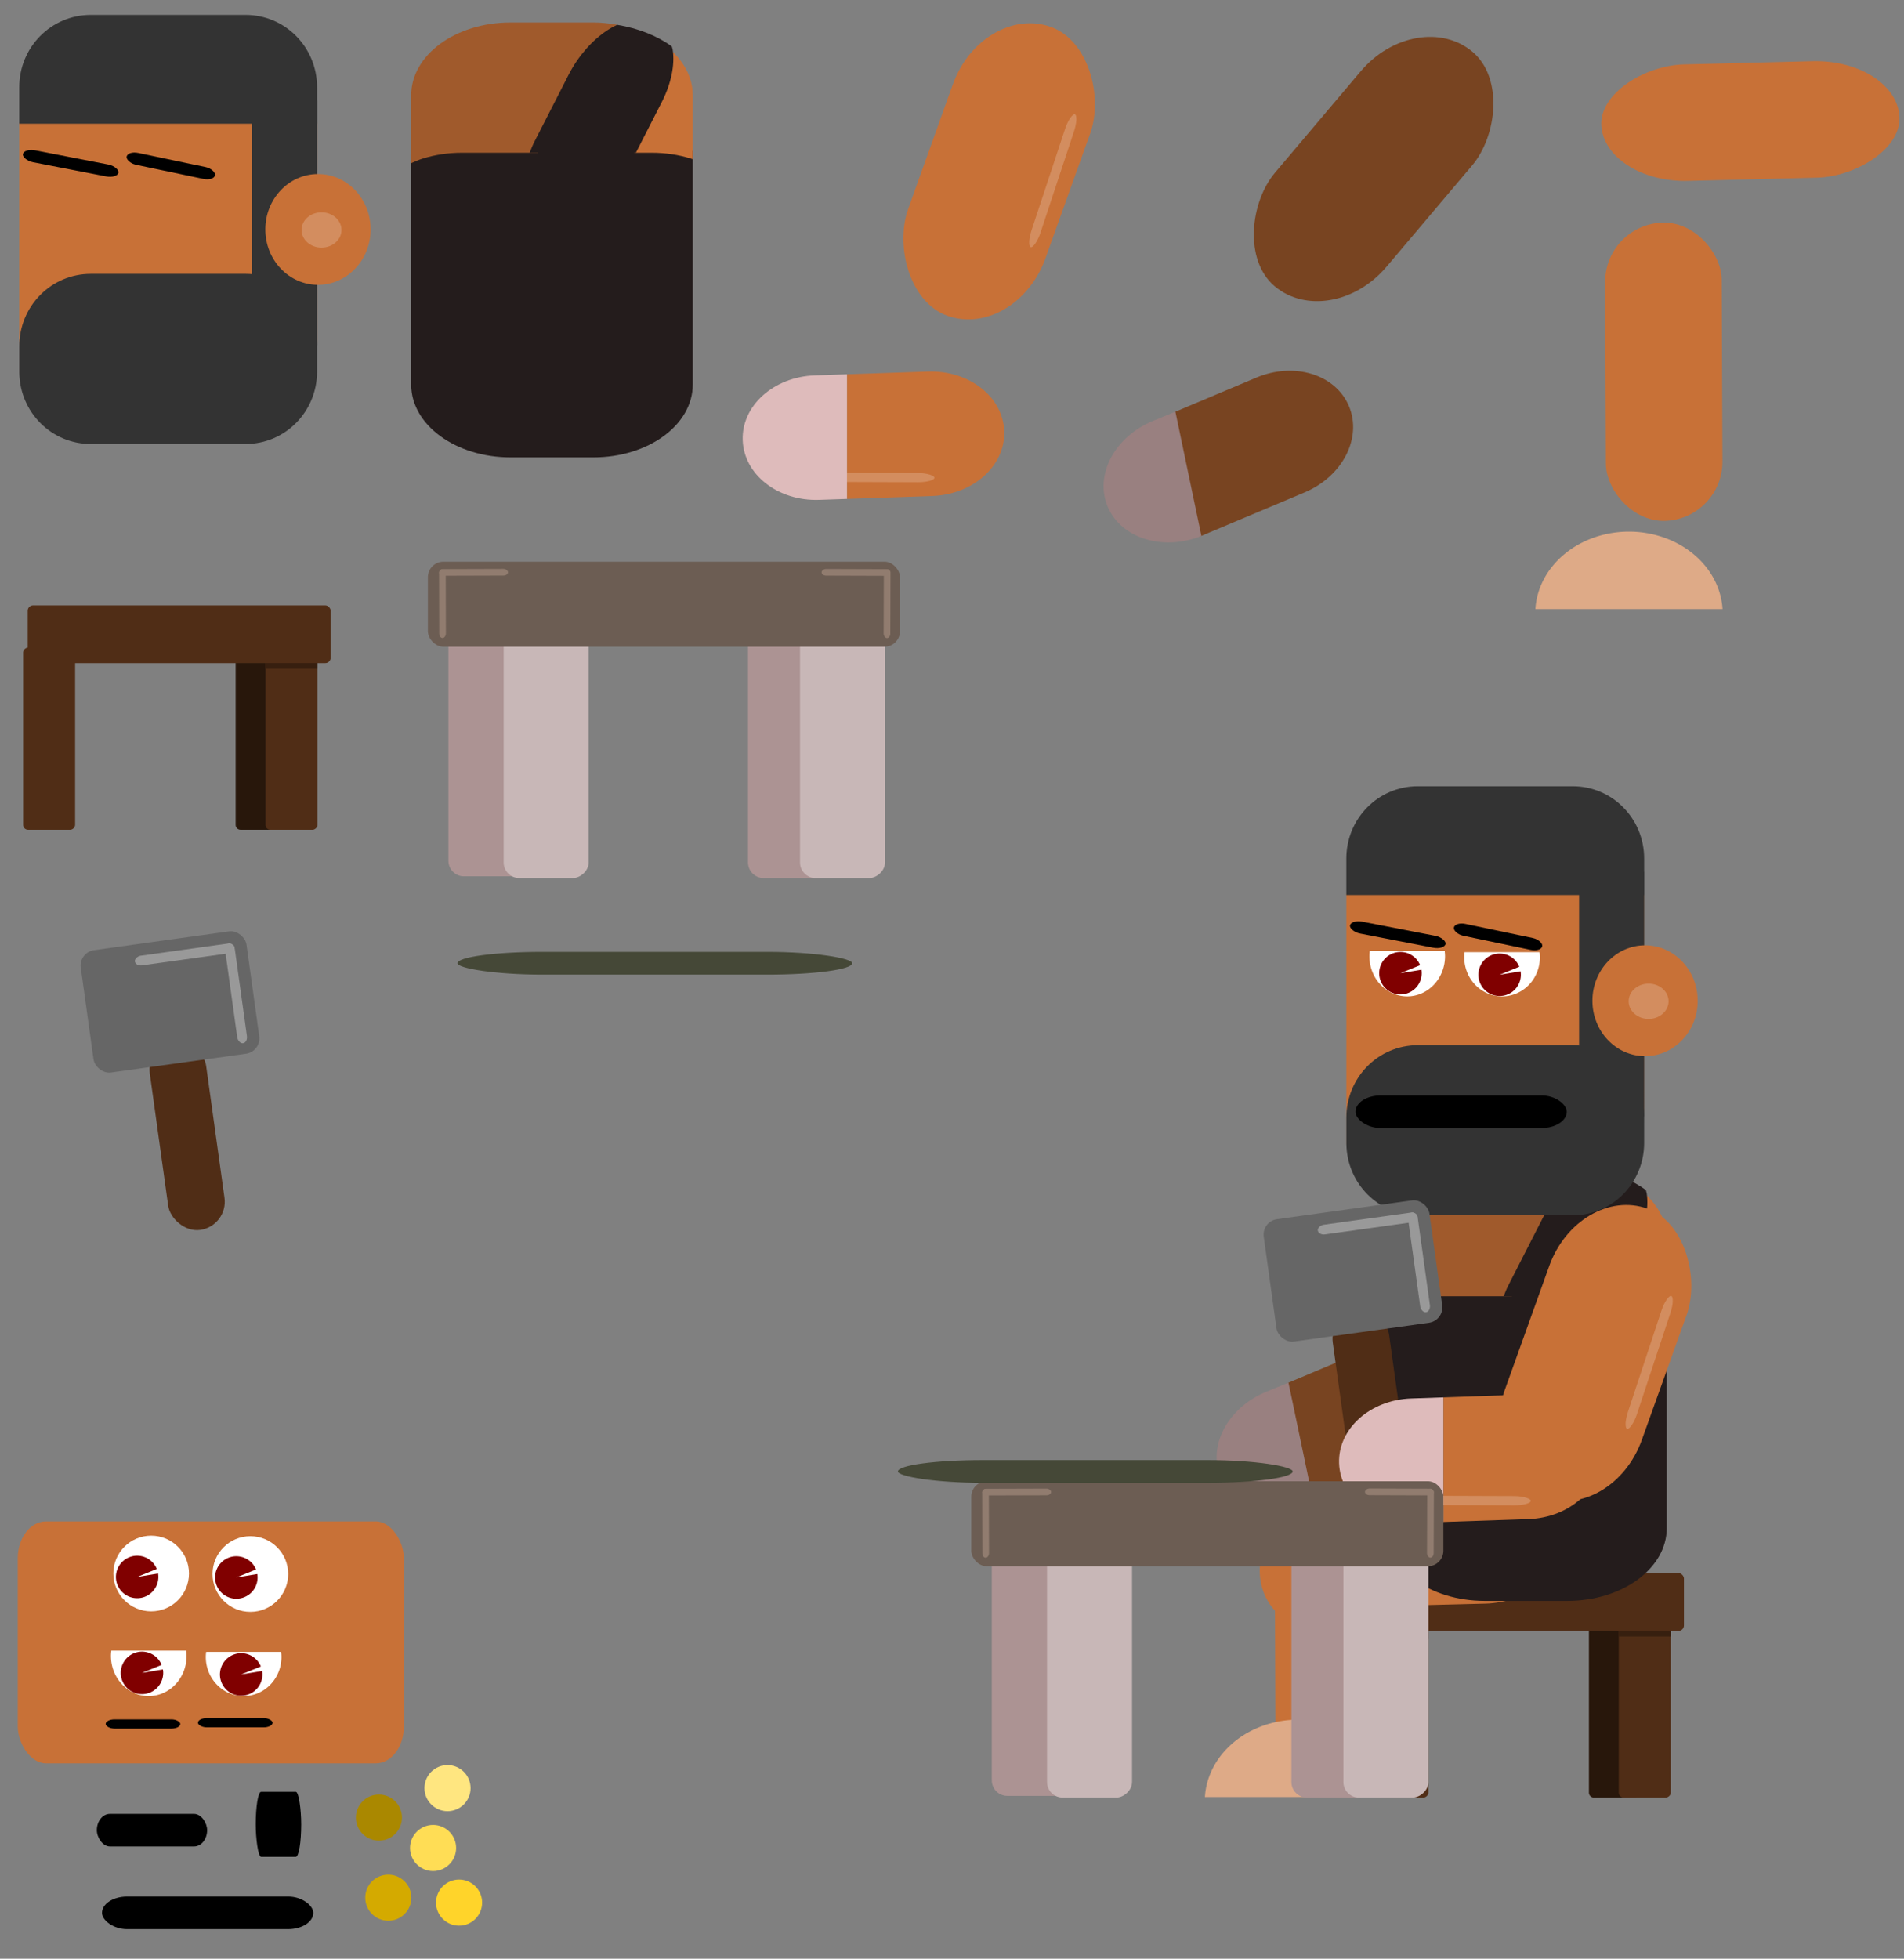 <?xml version="1.0" encoding="UTF-8" standalone="no"?>
<!-- Created with Inkscape (http://www.inkscape.org/) -->

<svg
   xmlns:dc="http://purl.org/dc/elements/1.1/"
   xmlns:cc="http://creativecommons.org/ns#"
   xmlns:rdf="http://www.w3.org/1999/02/22-rdf-syntax-ns#"
   xmlns:svg="http://www.w3.org/2000/svg"
   xmlns="http://www.w3.org/2000/svg"
   xmlns:sodipodi="http://sodipodi.sourceforge.net/DTD/sodipodi-0.dtd"
   xmlns:inkscape="http://www.inkscape.org/namespaces/inkscape"
   width="732.485mm"
   height="753.178mm"
   viewBox="0 0 732.485 753.178"
   version="1.1"
   id="svg8"
   inkscape:version="0.92.1 r15371"
   sodipodi:docname="smith.svg"
   inkscape:export-filename="C:\Users\Ghuide\Desktop\learning\0.0 fatec\0.0 the toekoms of orixás\1.0 artwork and animations\2.0 NPC\3.0 smith\smith.png"
   inkscape:export-xdpi="25"
   inkscape:export-ydpi="25"
   style="enable-background:new">
  <rect x="0" y="0" width="732.485" height="753.178" fill="#808080" stroke="none"/>
  <defs
     id="defs2" />
  <sodipodi:namedview
     id="base"
     pagecolor="#ffffff"
     bordercolor="#666666"
     borderopacity="1.0"
     inkscape:pageopacity="0.0"
     inkscape:pageshadow="2"
     inkscape:zoom="0.15903809"
     inkscape:cx="668.11084"
     inkscape:cy="1721.472"
     inkscape:document-units="px"
     inkscape:current-layer="layer1"
     showgrid="false"
     inkscape:measure-start="0,0"
     inkscape:measure-end="0,0"
     inkscape:window-width="1366"
     inkscape:window-height="705"
     inkscape:window-x="-8"
     inkscape:window-y="-8"
     inkscape:window-maximized="1"
     units="mm"
     inkscape:pagecheckerboard="false"
     fit-margin-top="0"
     fit-margin-left="0"
     fit-margin-right="0"
     fit-margin-bottom="0" />
  <g
     inkscape:label="Camada 1"
     inkscape:groupmode="layer"
     id="layer1"
     transform="translate(271.813,268.369)"
     style="display:inline">
    <rect
       style="opacity:1;fill:#28170b;fill-opacity:1;fill-rule:nonzero;stroke:none;stroke-width:3.549;stroke-linecap:round;stroke-linejoin:miter;stroke-miterlimit:4;stroke-dasharray:none;stroke-opacity:0.898;paint-order:normal;enable-background:new"
       id="rect5097-7-3-4-9"
       width="70.055"
       height="19.998"
       x="-422.839"
       y="339.456"
       ry="1.875"
       transform="rotate(-90)" />
    <rect
       style="opacity:1;fill:#a05a2c;fill-opacity:1;fill-rule:nonzero;stroke:none;stroke-width:5.959;stroke-linecap:round;stroke-linejoin:miter;stroke-miterlimit:4;stroke-dasharray:none;stroke-opacity:0.898;paint-order:normal;enable-background:new"
       id="rect4965-0-9-7-7"
       width="44.835"
       height="114.702"
       x="220.957"
       y="304.967"
       transform="matrix(1,-0.017,0.004,1,0,0)"
       inkscape:export-xdpi="25"
       inkscape:export-ydpi="25"
       ry="22.417" />
    <rect
       style="opacity:1;fill:#502d16;fill-opacity:1;fill-rule:nonzero;stroke:none;stroke-width:3.549;stroke-linecap:round;stroke-linejoin:miter;stroke-miterlimit:4;stroke-dasharray:none;stroke-opacity:0.898;paint-order:normal;enable-background:new"
       id="rect5097-7-3"
       width="70.055"
       height="19.998"
       x="-422.839"
       y="257.704"
       ry="1.875"
       transform="rotate(-90)" />
    <rect
       style="opacity:1;fill:#a05a2c;fill-opacity:1;fill-rule:nonzero;stroke:none;stroke-width:5.959;stroke-linecap:round;stroke-linejoin:miter;stroke-miterlimit:4;stroke-dasharray:none;stroke-opacity:0.898;paint-order:normal;enable-background:new"
       id="rect4965-0-6-0"
       width="44.835"
       height="114.702"
       x="304.848"
       y="-323.037"
       rx="30.582"
       ry="32.582"
       transform="matrix(0.037,0.999,-1,0.025,0,0)"
       inkscape:export-xdpi="25"
       inkscape:export-ydpi="25"
       inkscape:export-filename="C:\Users\Ghuide\Desktop\learning\0.0 fatec\0.0 the toekoms of orixás\1.0 artwork and animations\2.0 NPC\0.0 elder\0.0 parts\rect4965-0-6.png" />
    <ellipse
       style="opacity:1;fill:#c87137;fill-opacity:1;fill-rule:nonzero;stroke:none;stroke-width:7.689;stroke-linecap:round;stroke-linejoin:miter;stroke-miterlimit:4;stroke-dasharray:none;stroke-opacity:0.898;paint-order:normal"
       id="path5030-8"
       cx="232.447"
       cy="335.612"
       rx="19.635"
       ry="21.544"
       inkscape:export-xdpi="25"
       inkscape:export-ydpi="25" />
    <rect
       style="opacity:1;fill:#502d16;fill-opacity:1;fill-rule:nonzero;stroke:none;stroke-width:4.824;stroke-linecap:round;stroke-linejoin:miter;stroke-miterlimit:4;stroke-dasharray:none;stroke-opacity:0.898;paint-order:normal"
       id="rect5097"
       width="116.553"
       height="22.208"
       x="259.459"
       y="336.542"
       ry="2.082" />
    <rect
       style="opacity:1;fill:#371f0f;fill-opacity:1;fill-rule:nonzero;stroke:none;stroke-width:3.502;stroke-linecap:round;stroke-linejoin:miter;stroke-miterlimit:4;stroke-dasharray:none;stroke-opacity:0.898;paint-order:normal;enable-background:new"
       id="rect5159-8"
       width="19.998"
       height="2.937"
       x="257.699"
       y="358.716" />
    <rect
       style="opacity:1;fill:#c87137;fill-opacity:1;fill-rule:nonzero;stroke:none;stroke-width:5.959;stroke-linecap:round;stroke-linejoin:miter;stroke-miterlimit:4;stroke-dasharray:none;stroke-opacity:0.898;paint-order:normal"
       id="rect4965-0-9-7"
       width="44.835"
       height="114.702"
       x="217.269"
       y="311.106"
       transform="matrix(1,-0.017,0.004,1,0,0)"
       inkscape:export-xdpi="25"
       inkscape:export-ydpi="25"
       ry="22.417" />
    <rect
       style="opacity:1;fill:#d38d5f;fill-opacity:1;fill-rule:nonzero;stroke:none;stroke-width:1.748;stroke-linecap:round;stroke-linejoin:miter;stroke-miterlimit:4;stroke-dasharray:none;stroke-opacity:0.898;paint-order:normal"
       id="rect4725-9-2-2-5-8"
       width="45.849"
       height="3.031"
       x="351.016"
       y="-255.113"
       rx="5.435"
       ry="3.031"
       transform="rotate(89.461)"
       inkscape:export-xdpi="25"
       inkscape:export-ydpi="25" />
    <rect
       style="opacity:1;fill:#784421;fill-opacity:1;fill-rule:nonzero;stroke:none;stroke-width:6.761;stroke-linecap:round;stroke-linejoin:miter;stroke-miterlimit:4;stroke-dasharray:none;stroke-opacity:0.898;paint-order:normal"
       id="rect4965-3"
       width="56.113"
       height="117.98"
       x="354.824"
       y="-70.995"
       rx="38.275"
       ry="33.513"
       transform="rotate(40.215)"
       inkscape:export-xdpi="25"
       inkscape:export-ydpi="25" />
    <path
       style="opacity:1;fill:#784421;fill-opacity:1;fill-rule:nonzero;stroke:none;stroke-width:5.77;stroke-linecap:round;stroke-linejoin:miter;stroke-miterlimit:4;stroke-dasharray:none;stroke-opacity:0.898;paint-order:normal"
       d="m 233.023,311.377 c 0.157,-0.063 0.315,-0.109 0.471,-0.175 L 273.571,294.336 c 14.603,-6.146 22.218,-20.935 17.073,-33.16 -5.145,-12.225 -21.043,-17.12 -35.646,-10.974 l -31.756,13.365 z"
       id="path5307"
       inkscape:connector-curvature="0" />
    <path
       style="opacity:1;fill:#998080;fill-opacity:1;fill-rule:nonzero;stroke:none;stroke-width:5.837;stroke-linecap:round;stroke-linejoin:miter;stroke-miterlimit:4;stroke-dasharray:none;stroke-opacity:0.898;paint-order:normal"
       d="m 233.883,311.104 -10.01,-47.811 -8.515,3.502 c -14.944,6.146 -22.737,20.935 -17.472,33.16 5.209,12.094 21.186,16.996 35.997,11.149 z"
       id="rect4965-2-5-8"
       inkscape:connector-curvature="0" />
    <rect
       style="opacity:1;fill:#c87137;fill-opacity:1;fill-rule:nonzero;stroke:none;stroke-width:5.959;stroke-linecap:round;stroke-linejoin:miter;stroke-miterlimit:4;stroke-dasharray:none;stroke-opacity:0.898;paint-order:normal"
       id="rect4965-0-6"
       width="44.835"
       height="114.702"
       x="310.956"
       y="-319.143"
       rx="30.582"
       ry="32.582"
       transform="matrix(0.037,0.999,-1,0.025,0,0)"
       inkscape:export-xdpi="25"
       inkscape:export-ydpi="25"
       inkscape:export-filename="C:\Users\Ghuide\Desktop\learning\0.0 fatec\0.0 the toekoms of orixás\1.0 artwork and animations\2.0 NPC\0.0 elder\0.0 parts\rect4965-0-6.png" />
    <path
       style="display:inline;opacity:1;fill:#241c1c;fill-opacity:1;fill-rule:nonzero;stroke:none;stroke-width:6.184;stroke-linecap:round;stroke-linejoin:miter;stroke-miterlimit:4;stroke-dasharray:none;stroke-opacity:0.898;paint-order:normal"
       d="m 369.409,229.399 c -0.293,-0.097 -0.546,-0.242 -0.843,-0.334 -2.291,-0.707 -4.698,-1.256 -7.194,-1.628 -2.496,-0.372 -5.083,-0.567 -7.733,-0.567 h -73.05 c -2.651,0 -5.237,0.195 -7.733,0.567 -2.496,0.372 -4.903,0.921 -7.194,1.628 -1.615,0.499 -3.092,1.168 -4.584,1.818 v 88.311 c 0,15.53 17.07,28.032 38.274,28.032 h 31.783 c 21.204,0 38.276,-12.502 38.276,-28.032 z"
       id="path4958"
       inkscape:connector-curvature="0"
       inkscape:export-filename="C:\Users\Ghuide\Desktop\learning\0.0 fatec\0.0 the toekoms of orixás\1.0 artwork and animations\2.0 NPC\0.0 elder\0.0 parts\body.png"
       inkscape:export-xdpi="25"
       inkscape:export-ydpi="25" />
    <path
       style="opacity:1;fill:#c87137;fill-opacity:1;fill-rule:nonzero;stroke:none;stroke-width:6.184;stroke-linecap:round;stroke-linejoin:miter;stroke-miterlimit:4;stroke-dasharray:none;stroke-opacity:0.898;paint-order:normal"
       d="m 346.852,230.079 h 6.787 c 2.651,0 5.237,0.195 7.733,0.567 2.496,0.372 4.903,0.921 7.194,1.628 0.297,0.092 0.55,0.237 0.843,0.334 v -24.58 c 0,-7.281 -3.851,-13.833 -10.023,-18.807 0.091,0.458 0.248,0.859 0.311,1.338 0.187,1.419 0.251,2.929 0.189,4.508 -0.062,1.579 -0.249,3.226 -0.564,4.923 -0.315,1.697 -0.758,3.444 -1.332,5.218 -0.574,1.774 -1.279,3.577 -2.117,5.387 z"
       id="path4963"
       inkscape:connector-curvature="0"
       inkscape:export-filename="C:\Users\Ghuide\Desktop\learning\0.0 fatec\0.0 the toekoms of orixás\1.0 artwork and animations\2.0 NPC\0.0 elder\0.0 parts\body.png"
       inkscape:export-xdpi="25"
       inkscape:export-ydpi="25" />
    <path
       style="display:inline;opacity:1;fill:#a05a2c;fill-opacity:1;fill-rule:nonzero;stroke:none;stroke-width:6.184;stroke-linecap:round;stroke-linejoin:miter;stroke-miterlimit:4;stroke-dasharray:none;stroke-opacity:0.898;paint-order:normal"
       d="m 340.3,180.888 c -2.949,-0.53 -5.988,-0.892 -9.167,-0.892 h -31.783 c -21.204,0 -38.274,12.502 -38.274,28.032 v 26.064 c 1.492,-0.65 2.969,-1.319 4.584,-1.818 2.291,-0.707 4.698,-1.256 7.194,-1.628 2.496,-0.372 5.083,-0.567 7.733,-0.567 h 29.223 c 0.502,-1.433 1.026,-2.871 1.699,-4.325 l 11.894,-25.678 c 0.838,-1.81 1.769,-3.539 2.775,-5.174 1.005,-1.635 2.084,-3.175 3.219,-4.607 1.134,-1.432 2.324,-2.755 3.55,-3.957 1.226,-1.201 2.489,-2.281 3.769,-3.225 1.183,-0.872 2.383,-1.596 3.582,-2.225 z"
       id="path4961"
       inkscape:connector-curvature="0"
       inkscape:export-filename="C:\Users\Ghuide\Desktop\learning\0.0 fatec\0.0 the toekoms of orixás\1.0 artwork and animations\2.0 NPC\0.0 elder\0.0 parts\body.png"
       inkscape:export-xdpi="25"
       inkscape:export-ydpi="25" />
    <path
       style="opacity:1;fill:#241c1c;fill-opacity:1;fill-rule:nonzero;stroke:none;stroke-width:6.496;stroke-linecap:round;stroke-linejoin:miter;stroke-miterlimit:4;stroke-dasharray:none;stroke-opacity:0.898;paint-order:normal"
       d="m 340.3,180.888 c -1.323,0.629 -2.647,1.353 -3.953,2.225 -1.413,0.943 -2.806,2.023 -4.16,3.225 -1.353,1.201 -2.666,2.525 -3.918,3.957 -1.252,1.432 -2.443,2.972 -3.552,4.607 -1.109,1.635 -2.137,3.364 -3.062,5.174 l -13.126,25.678 c -0.743,1.453 -1.321,2.892 -1.875,4.325 h 40.876 l 9.957,-19.482 c 0.925,-1.81 1.703,-3.613 2.336,-5.387 0.633,-1.774 1.122,-3.521 1.47,-5.218 0.348,-1.697 0.554,-3.345 0.622,-4.923 0.068,-1.579 -0.003,-3.089 -0.209,-4.508 -0.069,-0.479 -0.243,-0.881 -0.343,-1.338 -5.538,-4.044 -12.786,-6.985 -21.063,-8.333 z"
       id="rect4877"
       inkscape:connector-curvature="0"
       inkscape:export-filename="C:\Users\Ghuide\Desktop\learning\0.0 fatec\0.0 the toekoms of orixás\1.0 artwork and animations\2.0 NPC\0.0 elder\0.0 parts\body.png"
       inkscape:export-xdpi="25"
       inkscape:export-ydpi="25" />
    <rect
       style="opacity:1;fill:#c87137;fill-opacity:1;fill-rule:nonzero;stroke:none;stroke-width:6.761;stroke-linecap:round;stroke-linejoin:miter;stroke-miterlimit:4;stroke-dasharray:none;stroke-opacity:0.898;paint-order:normal"
       id="rect4965"
       width="56.113"
       height="117.98"
       x="378.908"
       y="62.639"
       rx="38.275"
       ry="33.513"
       transform="rotate(19.734)"
       inkscape:export-filename="C:\Users\Ghuide\Desktop\learning\0.0 fatec\0.0 the toekoms of orixás\1.0 artwork and animations\2.0 NPC\0.0 elder\0.0 parts\rect4725-9-2-2.png"
       inkscape:export-xdpi="25"
       inkscape:export-ydpi="25" />
    <rect
       style="opacity:1;fill:#000000;fill-opacity:1;fill-rule:nonzero;stroke:none;stroke-width:4.733;stroke-linecap:round;stroke-linejoin:miter;stroke-miterlimit:4;stroke-dasharray:none;stroke-opacity:0.898;paint-order:normal"
       id="rect4725-9-2-1"
       width="81.278"
       height="12.533"
       x="-232.567"
       y="460.907"
       rx="9.636"
       ry="12.533"
       inkscape:export-filename="C:\Users\Ghuide\Desktop\learning\0.0 fatec\0.0 the toekoms of orixás\1.0 artwork and animations\2.0 NPC\0.0 elder\0.0 parts\mouth idle.png"
       inkscape:export-xdpi="25"
       inkscape:export-ydpi="25" />
    <rect
       style="display:inline;opacity:1;fill:#502d16;fill-opacity:1;fill-rule:nonzero;stroke:none;stroke-width:4.577;stroke-linecap:round;stroke-linejoin:miter;stroke-miterlimit:4;stroke-dasharray:none;stroke-opacity:0.898;paint-order:normal"
       id="rect5060"
       width="21.873"
       height="73.119"
       x="204.465"
       y="267.828"
       ry="10.937"
       transform="rotate(-7.919)" />
    <path
       style="opacity:1;fill:#c87137;fill-opacity:1;fill-rule:nonzero;stroke:none;stroke-width:5.77;stroke-linecap:round;stroke-linejoin:miter;stroke-miterlimit:4;stroke-dasharray:none;stroke-opacity:0.898;paint-order:normal"
       d="m 283.463,316.87 32.734,-1.114 c 15.835,-0.539 28.219,-11.645 27.768,-24.901 -0.451,-13.256 -13.562,-23.494 -29.397,-22.955 l -31.106,1.059 z"
       id="path5296"
       inkscape:connector-curvature="0" />
    <rect
       style="opacity:1;fill:#d38d5f;fill-opacity:1;fill-rule:nonzero;stroke:none;stroke-width:2.052;stroke-linecap:round;stroke-linejoin:miter;stroke-miterlimit:4;stroke-dasharray:none;stroke-opacity:0.898;paint-order:normal"
       id="rect4725-9-2-2-5"
       width="53.83"
       height="3.558"
       x="-318.14"
       y="-309.405"
       rx="6.382"
       ry="3.558"
       transform="rotate(-179.805)"
       inkscape:export-xdpi="25"
       inkscape:export-ydpi="25" />
    <path
       style="opacity:1;fill:#debbbb;fill-opacity:1;fill-rule:nonzero;stroke:none;stroke-width:5.77;stroke-linecap:round;stroke-linejoin:miter;stroke-miterlimit:4;stroke-dasharray:none;stroke-opacity:0.898;paint-order:normal"
       d="m 283.463,316.87 v -47.911 l -12.35,0.42 c -15.835,0.539 -28.219,11.645 -27.768,24.901 0.451,13.256 13.562,23.494 29.396,22.955 z"
       id="rect4965-2"
       inkscape:connector-curvature="0" />
    <path
       style="opacity:1;fill:#deaa87;fill-opacity:1;fill-rule:nonzero;stroke:none;stroke-width:5.048;stroke-linecap:round;stroke-linejoin:miter;stroke-miterlimit:4;stroke-dasharray:none;stroke-opacity:0.898;paint-order:normal"
       d="m 227.704,392.871 a 36.077,31.431 0 0 0 -35.982,29.776 h 71.992 a 36.077,31.431 0 0 0 -36.011,-29.776 z"
       id="path5078-3"
       inkscape:connector-curvature="0"
       inkscape:export-xdpi="25"
       inkscape:export-ydpi="25" />
    <rect
       style="opacity:1;fill:#d38d5f;fill-opacity:1;fill-rule:nonzero;stroke:none;stroke-width:2.052;stroke-linecap:round;stroke-linejoin:miter;stroke-miterlimit:4;stroke-dasharray:none;stroke-opacity:0.898;paint-order:normal"
       id="rect4725-9-2-2"
       width="53.83"
       height="3.558"
       x="101.702"
       y="-426.34"
       rx="6.382"
       ry="3.558"
       transform="rotate(108.314)"
       inkscape:export-filename="C:\Users\Ghuide\Desktop\learning\0.0 fatec\0.0 the toekoms of orixás\1.0 artwork and animations\2.0 NPC\0.0 elder\0.0 parts\rect4725-9-2-2.png"
       inkscape:export-xdpi="25"
       inkscape:export-ydpi="25" />
    <rect
       style="opacity:1;fill:#000000;fill-opacity:1;fill-rule:nonzero;stroke:none;stroke-width:3.101;stroke-linecap:round;stroke-linejoin:miter;stroke-miterlimit:4;stroke-dasharray:none;stroke-opacity:0.898;paint-order:normal"
       id="rect4725-9-2-1-5"
       width="17.492"
       height="25.002"
       x="-173.429"
       y="420.632"
       rx="2.074"
       ry="25.002"
       inkscape:export-xdpi="25"
       inkscape:export-ydpi="25" />
    <rect
       style="opacity:1;fill:#000000;fill-opacity:1;fill-rule:nonzero;stroke:none;stroke-width:3.419;stroke-linecap:round;stroke-linejoin:miter;stroke-miterlimit:4;stroke-dasharray:none;stroke-opacity:0.898;paint-order:normal"
       id="rect4725-9-2-1-1"
       width="42.43"
       height="12.533"
       x="-234.559"
       y="429.117"
       rx="5.03"
       ry="12.533"
       inkscape:export-xdpi="25"
       inkscape:export-ydpi="25" />
    <rect
       style="opacity:1;fill:#c87137;fill-opacity:1;fill-rule:nonzero;stroke:none;stroke-width:7.433;stroke-linecap:round;stroke-linejoin:miter;stroke-miterlimit:4;stroke-dasharray:none;stroke-opacity:0.898;paint-order:normal"
       id="rect5269"
       width="148.537"
       height="93.033"
       x="-264.972"
       y="316.654"
       rx="10.805"
       ry="14.156" />
    <circle
       style="opacity:1;fill:#ffffff;fill-opacity:1;fill-rule:nonzero;stroke:none;stroke-width:3.179;stroke-linecap:round;stroke-linejoin:miter;stroke-miterlimit:4;stroke-dasharray:none;stroke-opacity:0.898;paint-order:normal"
       id="path4727-2"
       cx="-213.656"
       cy="336.684"
       r="14.552"
       inkscape:export-filename="C:\Users\Ghuide\Desktop\learning\0.0 fatec\0.0 the toekoms of orixás\1.0 artwork and animations\2.0 NPC\3.0 smith\0.0 parts\eyes idle.png"
       inkscape:export-xdpi="25"
       inkscape:export-ydpi="25" />
    <path
       style="opacity:1;fill:#800000;fill-opacity:1;fill-rule:nonzero;stroke:none;stroke-width:1.784;stroke-linecap:round;stroke-linejoin:miter;stroke-miterlimit:4;stroke-dasharray:none;stroke-opacity:0.898;paint-order:normal"
       id="path4727-2-8"
       sodipodi:type="arc"
       sodipodi:cx="-219.05122"
       sodipodi:cy="338.01788"
       sodipodi:rx="8.1685476"
       sodipodi:ry="8.1685476"
       sodipodi:start="6.1202128"
       sodipodi:end="5.8975854"
       d="m -210.991,336.693 a 8.169,8.169 0 0 1 -6.289,9.299 8.169,8.169 0 0 1 -9.635,-5.762 8.169,8.169 0 0 1 5.217,-9.94 8.169,8.169 0 0 1 10.215,4.656 l -7.569,3.072 z"
       inkscape:export-filename="C:\Users\Ghuide\Desktop\learning\0.0 fatec\0.0 the toekoms of orixás\1.0 artwork and animations\2.0 NPC\3.0 smith\0.0 parts\eyes idle.png"
       inkscape:export-xdpi="25"
       inkscape:export-ydpi="25" />
    <circle
       style="opacity:1;fill:#ffffff;fill-opacity:1;fill-rule:nonzero;stroke:none;stroke-width:3.179;stroke-linecap:round;stroke-linejoin:miter;stroke-miterlimit:4;stroke-dasharray:none;stroke-opacity:0.898;paint-order:normal"
       id="path4727-2-3"
       cx="-175.496"
       cy="336.888"
       r="14.552"
       inkscape:export-filename="C:\Users\Ghuide\Desktop\learning\0.0 fatec\0.0 the toekoms of orixás\1.0 artwork and animations\2.0 NPC\3.0 smith\0.0 parts\eyes idle.png"
       inkscape:export-xdpi="25"
       inkscape:export-ydpi="25" />
    <path
       style="opacity:1;fill:#800000;fill-opacity:1;fill-rule:nonzero;stroke:none;stroke-width:1.784;stroke-linecap:round;stroke-linejoin:miter;stroke-miterlimit:4;stroke-dasharray:none;stroke-opacity:0.898;paint-order:normal"
       id="path4727-2-8-9"
       sodipodi:type="arc"
       sodipodi:cx="-180.89131"
       sodipodi:cy="338.22241"
       sodipodi:rx="8.1685476"
       sodipodi:ry="8.1685476"
       sodipodi:start="6.1202128"
       sodipodi:end="5.8975854"
       d="m -172.831,336.897 a 8.169,8.169 0 0 1 -6.289,9.299 8.169,8.169 0 0 1 -9.635,-5.762 8.169,8.169 0 0 1 5.217,-9.94 8.169,8.169 0 0 1 10.215,4.656 l -7.569,3.072 z"
       inkscape:export-filename="C:\Users\Ghuide\Desktop\learning\0.0 fatec\0.0 the toekoms of orixás\1.0 artwork and animations\2.0 NPC\3.0 smith\0.0 parts\eyes idle.png"
       inkscape:export-xdpi="25"
       inkscape:export-ydpi="25" />
    <rect
       style="opacity:1;fill:#000000;fill-opacity:1;fill-rule:nonzero;stroke:none;stroke-width:1.499;stroke-linecap:round;stroke-linejoin:miter;stroke-miterlimit:4;stroke-dasharray:none;stroke-opacity:0.898;paint-order:normal"
       id="rect4725-9-3-4"
       width="28.705"
       height="3.558"
       x="-231.154"
       y="392.772"
       rx="3.403"
       ry="3.558"
       inkscape:export-xdpi="25"
       inkscape:export-ydpi="25"
       inkscape:export-filename="C:\Users\Ghuide\Desktop\learning\0.0 fatec\0.0 the toekoms of orixás\1.0 artwork and animations\2.0 NPC\3.0 smith\0.0 parts\eyes closed.png" />
    <rect
       style="opacity:1;fill:#000000;fill-opacity:1;fill-rule:nonzero;stroke:none;stroke-width:1.499;stroke-linecap:round;stroke-linejoin:miter;stroke-miterlimit:4;stroke-dasharray:none;stroke-opacity:0.898;paint-order:normal"
       id="rect4725-9-3-4-6"
       width="28.705"
       height="3.558"
       x="-195.664"
       y="392.293"
       rx="3.403"
       ry="3.558"
       inkscape:export-xdpi="25"
       inkscape:export-ydpi="25"
       inkscape:export-filename="C:\Users\Ghuide\Desktop\learning\0.0 fatec\0.0 the toekoms of orixás\1.0 artwork and animations\2.0 NPC\3.0 smith\0.0 parts\eyes closed.png" />
    <path
       style="opacity:1;fill:#c87137;fill-opacity:1;fill-rule:nonzero;stroke:none;stroke-width:2.163;stroke-linecap:round;stroke-linejoin:miter;stroke-miterlimit:4;stroke-dasharray:none;stroke-opacity:0.898;paint-order:normal"
       d="m 246.133,75.301 v 96.145 c 0,0.146 0.02,0.287 0.022,0.432 V 161.806 c 0,-0.952 0.048,-1.893 0.142,-2.819 0.093,-0.927 0.232,-1.839 0.415,-2.736 0.183,-0.897 0.408,-1.777 0.675,-2.639 0.267,-0.862 0.575,-1.706 0.922,-2.529 0.347,-0.823 0.733,-1.625 1.155,-2.405 0.422,-0.779 0.881,-1.536 1.375,-2.267 0.493,-0.731 1.02,-1.437 1.58,-2.116 0.559,-0.679 1.151,-1.33 1.772,-1.951 0.621,-0.621 1.272,-1.212 1.951,-1.772 0.679,-0.559 1.384,-1.087 2.116,-1.58 0.731,-0.493 1.488,-0.952 2.267,-1.375 0.779,-0.422 1.582,-0.808 2.405,-1.155 0.823,-0.347 1.666,-0.655 2.529,-0.922 0.862,-0.267 1.742,-0.493 2.639,-0.675 0.897,-0.183 1.81,-0.322 2.736,-0.415 0.927,-0.093 1.867,-0.142 2.819,-0.142 h 59.583 c 0.952,0 1.893,0.048 2.819,0.142 0.927,0.094 1.839,0.233 2.736,0.415 0.897,0.183 1.777,0.408 2.639,0.675 0.862,0.267 1.706,0.575 2.529,0.922 0.823,0.347 1.625,0.733 2.405,1.155 0.779,0.422 1.536,0.881 2.267,1.375 0.731,0.493 1.437,1.021 2.116,1.58 0.679,0.56 1.329,1.151 1.951,1.772 0.621,0.621 1.213,1.273 1.772,1.951 0.56,0.679 1.087,1.384 1.58,2.116 0.493,0.731 0.952,1.488 1.375,2.267 0.422,0.779 0.808,1.581 1.155,2.405 0.347,0.823 0.655,1.667 0.922,2.529 0.267,0.862 0.493,1.742 0.675,2.639 0.183,0.897 0.322,1.809 0.415,2.736 0.08,0.788 0.108,1.59 0.12,2.396 V 75.301 Z"
       id="path4865"
       inkscape:connector-curvature="0" />
    <path
       style="opacity:1;fill:#333333;fill-opacity:1;fill-rule:nonzero;stroke:none;stroke-width:2.176;stroke-linecap:round;stroke-linejoin:miter;stroke-miterlimit:4;stroke-dasharray:none;stroke-opacity:0.898;paint-order:normal"
       d="m 246.133,75.798 h 114.579 v -14.016 c 0,-15.417 -12.264,-27.828 -27.498,-27.828 h -59.583 c -15.234,0 -27.498,12.411 -27.498,27.828 z"
       id="rect4563"
       inkscape:connector-curvature="0" />
    <rect
       style="opacity:1;fill:#333333;fill-opacity:1;fill-rule:nonzero;stroke:none;stroke-width:4.577;stroke-linecap:round;stroke-linejoin:miter;stroke-miterlimit:4;stroke-dasharray:none;stroke-opacity:0.898;paint-order:normal"
       id="rect5058"
       width="25.032"
       height="94.064"
       x="335.681"
       y="66.864" />
    <ellipse
       style="opacity:1;fill:#c87137;fill-opacity:1;fill-rule:nonzero;stroke:none;stroke-width:4.424;stroke-linecap:round;stroke-linejoin:miter;stroke-miterlimit:4;stroke-dasharray:none;stroke-opacity:0.898;paint-order:normal;enable-background:new"
       id="path4827-1"
       cx="361.054"
       cy="116.444"
       rx="20.253"
       ry="21.307"
       inkscape:export-filename="C:\Users\Ghuide\Desktop\learning\0.0 fatec\0.0 the toekoms of orixás\1.0 artwork and animations\2.0 NPC\0.0 elder\0.0 parts\head.png"
       inkscape:export-xdpi="25"
       inkscape:export-ydpi="25" />
    <ellipse
       style="opacity:1;fill:#d38d5f;fill-opacity:1;fill-rule:nonzero;stroke:none;stroke-width:4.786;stroke-linecap:round;stroke-linejoin:miter;stroke-miterlimit:4;stroke-dasharray:none;stroke-opacity:0.898;paint-order:normal;enable-background:new"
       id="path4829-9"
       cx="362.419"
       cy="116.647"
       rx="7.682"
       ry="6.787"
       inkscape:export-filename="C:\Users\Ghuide\Desktop\learning\0.0 fatec\0.0 the toekoms of orixás\1.0 artwork and animations\2.0 NPC\0.0 elder\0.0 parts\head.png"
       inkscape:export-xdpi="25"
       inkscape:export-ydpi="25" />
    <path
       style="opacity:1;fill:#ffffff;fill-opacity:1;fill-rule:nonzero;stroke:none;stroke-width:3.231;stroke-linecap:round;stroke-linejoin:miter;stroke-miterlimit:4;stroke-dasharray:none;stroke-opacity:0.898;paint-order:normal;enable-background:new"
       d="m 291.639,97.765 a 14.552,15.036 0 0 0 -0.141,1.969 14.552,15.036 0 0 0 14.553,15.034 14.552,15.036 0 0 0 14.551,-15.034 14.552,15.036 0 0 0 -0.142,-1.969 z"
       id="path5317-7"
       inkscape:connector-curvature="0"
       inkscape:export-xdpi="25"
       inkscape:export-ydpi="25" />
    <path
       style="opacity:1;fill:#ffffff;fill-opacity:1;fill-rule:nonzero;stroke:none;stroke-width:3.275;stroke-linecap:round;stroke-linejoin:miter;stroke-miterlimit:4;stroke-dasharray:none;stroke-opacity:0.898;paint-order:normal;enable-background:new"
       d="m 255.145,97.296 a 14.552,15.45 0 0 0 -0.141,2.023 14.552,15.45 0 0 0 14.553,15.449 14.552,15.45 0 0 0 14.551,-15.449 14.552,15.45 0 0 0 -0.142,-2.023 z"
       id="path5317-0-2"
       inkscape:connector-curvature="0"
       inkscape:export-xdpi="25"
       inkscape:export-ydpi="25" />
    <rect
       style="opacity:1;fill:#000000;fill-opacity:1;fill-rule:nonzero;stroke:none;stroke-width:1.955;stroke-linecap:round;stroke-linejoin:miter;stroke-miterlimit:4;stroke-dasharray:none;stroke-opacity:0.898;paint-order:normal;enable-background:new"
       id="rect4725-9-3-4-6-3"
       width="37.447"
       height="4.642"
       x="259.661"
       y="36.449"
       rx="4.439"
       ry="4.642"
       inkscape:export-xdpi="25"
       inkscape:export-ydpi="25"
       transform="rotate(10.972)" />
    <rect
       style="opacity:1;fill:#000000;fill-opacity:1;fill-rule:nonzero;stroke:none;stroke-width:1.881;stroke-linecap:round;stroke-linejoin:miter;stroke-miterlimit:4;stroke-dasharray:none;stroke-opacity:0.898;paint-order:normal;enable-background:new"
       id="rect4725-9-3-4-6-3-5"
       width="34.743"
       height="4.63"
       x="298.641"
       y="25.233"
       rx="4.119"
       ry="4.63"
       inkscape:export-xdpi="25"
       inkscape:export-ydpi="25"
       transform="matrix(0.979,0.205,-0.177,0.984,0,0)" />
    <path
       style="opacity:1;fill:#800000;fill-opacity:1;fill-rule:nonzero;stroke:none;stroke-width:1.784;stroke-linecap:round;stroke-linejoin:miter;stroke-miterlimit:4;stroke-dasharray:none;stroke-opacity:0.898;paint-order:normal;enable-background:new"
       id="path4727-2-8-7"
       sodipodi:type="arc"
       sodipodi:cx="266.95007"
       sodipodi:cy="105.84927"
       sodipodi:rx="8.1685476"
       sodipodi:ry="8.1685476"
       sodipodi:start="6.1202128"
       sodipodi:end="5.8975854"
       d="m 275.01,104.524 a 8.169,8.169 0 0 1 -6.289,9.299 8.169,8.169 0 0 1 -9.635,-5.762 8.169,8.169 0 0 1 5.217,-9.94 8.169,8.169 0 0 1 10.215,4.656 l -7.569,3.072 z"
       inkscape:export-filename="C:\Users\Ghuide\Desktop\learning\0.0 fatec\0.0 the toekoms of orixás\1.0 artwork and animations\2.0 NPC\0.0 elder\0.0 parts\eyes idle.png"
       inkscape:export-xdpi="25"
       inkscape:export-ydpi="25" />
    <path
       style="opacity:1;fill:#800000;fill-opacity:1;fill-rule:nonzero;stroke:none;stroke-width:1.784;stroke-linecap:round;stroke-linejoin:miter;stroke-miterlimit:4;stroke-dasharray:none;stroke-opacity:0.898;paint-order:normal;enable-background:new"
       id="path4727-2-8-9-3"
       sodipodi:type="arc"
       sodipodi:cx="305.10999"
       sodipodi:cy="106.45109"
       sodipodi:rx="8.1685476"
       sodipodi:ry="8.1685476"
       sodipodi:start="6.1202128"
       sodipodi:end="5.8975854"
       d="m 313.17,105.126 a 8.169,8.169 0 0 1 -6.289,9.299 8.169,8.169 0 0 1 -9.635,-5.762 8.169,8.169 0 0 1 5.217,-9.94 8.169,8.169 0 0 1 10.215,4.656 l -7.569,3.072 z"
       inkscape:export-filename="C:\Users\Ghuide\Desktop\learning\0.0 fatec\0.0 the toekoms of orixás\1.0 artwork and animations\2.0 NPC\0.0 elder\0.0 parts\eyes idle.png"
       inkscape:export-xdpi="25"
       inkscape:export-ydpi="25" />
    <path
       style="opacity:1;fill:#333333;fill-opacity:1;fill-rule:nonzero;stroke:none;stroke-width:2.176;stroke-linecap:round;stroke-linejoin:miter;stroke-miterlimit:4;stroke-dasharray:none;stroke-opacity:0.898;paint-order:normal"
       d="m 360.712,160.928 c -0.012,-0.816 -0.04,-1.628 -0.12,-2.425 -0.093,-0.938 -0.233,-1.861 -0.415,-2.769 -0.183,-0.907 -0.408,-1.799 -0.675,-2.671 -0.267,-0.872 -0.575,-1.727 -0.922,-2.56 -0.347,-0.833 -0.733,-1.645 -1.155,-2.434 -0.422,-0.789 -0.881,-1.554 -1.375,-2.294 -0.493,-0.74 -1.021,-1.454 -1.58,-2.141 -0.559,-0.687 -1.151,-1.346 -1.772,-1.975 -0.621,-0.629 -1.272,-1.227 -1.951,-1.793 -0.679,-0.566 -1.384,-1.1 -2.116,-1.599 -0.731,-0.499 -1.488,-0.964 -2.267,-1.391 -0.779,-0.427 -1.581,-0.818 -2.405,-1.169 -0.823,-0.351 -1.667,-0.663 -2.529,-0.933 -0.862,-0.27 -1.742,-0.499 -2.639,-0.684 -0.897,-0.185 -1.809,-0.326 -2.736,-0.42 -0.927,-0.095 -1.867,-0.143 -2.819,-0.143 h -59.583 c -0.952,0 -1.892,0.049 -2.819,0.143 -0.927,0.095 -1.84,0.236 -2.736,0.42 -0.897,0.185 -1.777,0.413 -2.639,0.684 -0.862,0.27 -1.706,0.582 -2.529,0.933 -0.823,0.351 -1.626,0.741 -2.405,1.169 -0.779,0.427 -1.536,0.892 -2.267,1.391 -0.731,0.499 -1.437,1.033 -2.116,1.599 -0.678,0.566 -1.329,1.165 -1.951,1.793 -0.621,0.629 -1.213,1.288 -1.772,1.975 -0.56,0.687 -1.087,1.401 -1.58,2.141 -0.493,0.74 -0.952,1.506 -1.375,2.294 -0.422,0.789 -0.808,1.601 -1.155,2.434 -0.347,0.833 -0.655,1.687 -0.922,2.56 -0.267,0.873 -0.493,1.764 -0.675,2.671 -0.183,0.907 -0.321,1.831 -0.415,2.769 -0.094,0.938 -0.142,1.89 -0.142,2.854 v 10.194 c 0.232,15.212 12.389,27.393 27.476,27.393 h 59.583 c 15.234,0 27.498,-12.412 27.498,-27.83 z"
       id="path4728"
       inkscape:connector-curvature="0" />
    <rect
       style="display:inline;opacity:1;fill:#666666;fill-opacity:1;fill-rule:nonzero;stroke:none;stroke-width:4.577;stroke-linecap:round;stroke-linejoin:miter;stroke-miterlimit:4;stroke-dasharray:none;stroke-opacity:0.898;paint-order:normal"
       id="rect5062"
       width="64.37"
       height="47.496"
       x="183.771"
       y="228.768"
       ry="5.966"
       transform="rotate(-7.919)" />
    <rect
       style="display:inline;opacity:1;fill:#999999;fill-opacity:1;fill-rule:nonzero;stroke:none;stroke-width:5.314;stroke-linecap:round;stroke-linejoin:miter;stroke-miterlimit:4;stroke-dasharray:none;stroke-opacity:0.898;paint-order:normal"
       id="rect5080"
       width="3.75"
       height="38.747"
       x="239.704"
       y="233.356"
       ry="2.527"
       transform="rotate(-7.919)" />
    <rect
       style="opacity:1;fill:#000000;fill-opacity:1;fill-rule:nonzero;stroke:none;stroke-width:4.733;stroke-linecap:round;stroke-linejoin:miter;stroke-miterlimit:4;stroke-dasharray:none;stroke-opacity:0.898;paint-order:normal;enable-background:new"
       id="rect4725-9-2-1-3"
       width="81.278"
       height="12.533"
       x="249.653"
       y="152.858"
       rx="9.636"
       ry="12.533"
       inkscape:export-filename="C:\Users\Ghuide\Desktop\learning\0.0 fatec\0.0 the toekoms of orixás\1.0 artwork and animations\2.0 NPC\0.0 elder\0.0 parts\mouth idle.png"
       inkscape:export-xdpi="25"
       inkscape:export-ydpi="25" />
    <rect
       style="display:inline;opacity:1;fill:#999999;fill-opacity:1;fill-rule:nonzero;stroke:none;stroke-width:5.314;stroke-linecap:round;stroke-linejoin:miter;stroke-miterlimit:4;stroke-dasharray:none;stroke-opacity:0.898;paint-order:normal;enable-background:new"
       id="rect5080-4"
       width="3.75"
       height="38.747"
       x="-237.106"
       y="204.707"
       ry="2.527"
       transform="rotate(-97.919)" />
    <rect
       style="opacity:1;fill:#502d16;fill-opacity:1;fill-rule:nonzero;stroke:none;stroke-width:3.549;stroke-linecap:round;stroke-linejoin:miter;stroke-miterlimit:4;stroke-dasharray:none;stroke-opacity:0.898;paint-order:normal;enable-background:new"
       id="rect5097-7-3-4"
       width="70.055"
       height="19.998"
       x="-422.839"
       y="350.946"
       ry="1.875"
       transform="rotate(-90)" />
    <rect
       style="opacity:1;fill:#371f0f;fill-opacity:1;fill-rule:nonzero;stroke:none;stroke-width:3.022;stroke-linecap:round;stroke-linejoin:miter;stroke-miterlimit:4;stroke-dasharray:none;stroke-opacity:0.898;paint-order:normal"
       id="rect5159"
       width="19.998"
       height="2.187"
       x="350.933"
       y="358.716" />
    <rect
       style="opacity:1;fill:#ac9393;fill-opacity:1;fill-rule:nonzero;stroke:none;stroke-width:3.321;stroke-linecap:round;stroke-linejoin:miter;stroke-miterlimit:4;stroke-dasharray:none;stroke-opacity:0.898;paint-order:normal;enable-background:new"
       id="rect5176-3-2"
       width="107.035"
       height="32.701"
       x="-422.839"
       y="225.003"
       ry="5.966"
       transform="rotate(-90)" />
    <rect
       style="opacity:1;fill:#ac9393;fill-opacity:1;fill-rule:nonzero;stroke:none;stroke-width:3.321;stroke-linecap:round;stroke-linejoin:miter;stroke-miterlimit:4;stroke-dasharray:none;stroke-opacity:0.898;paint-order:normal;enable-background:new"
       id="rect5176-3-2-9"
       width="107.035"
       height="32.701"
       x="-422.19"
       y="109.735"
       ry="5.966"
       transform="rotate(-90)" />
    <rect
       style="opacity:1;fill:#c8b7b7;fill-opacity:1;fill-rule:nonzero;stroke:none;stroke-width:3.321;stroke-linecap:round;stroke-linejoin:miter;stroke-miterlimit:4;stroke-dasharray:none;stroke-opacity:0.898;paint-order:normal;enable-background:new"
       id="rect5176-3-7"
       width="107.035"
       height="32.701"
       x="-422.839"
       y="130.989"
       ry="5.966"
       transform="rotate(-90)" />
    <rect
       style="opacity:1;fill:#c8b7b7;fill-opacity:1;fill-rule:nonzero;stroke:none;stroke-width:3.321;stroke-linecap:round;stroke-linejoin:miter;stroke-miterlimit:4;stroke-dasharray:none;stroke-opacity:0.898;paint-order:normal;enable-background:new"
       id="rect5176-3"
       width="107.035"
       height="32.701"
       x="-422.839"
       y="245.001"
       ry="5.966"
       transform="rotate(-90)" />
    <rect
       style="opacity:1;fill:#6c5d53;fill-opacity:1;fill-rule:nonzero;stroke:none;stroke-width:4.327;stroke-linecap:round;stroke-linejoin:miter;stroke-miterlimit:4;stroke-dasharray:none;stroke-opacity:0.898;paint-order:normal"
       id="rect5176"
       width="181.624"
       height="32.701"
       x="101.84"
       y="301.205"
       ry="5.966" />
    <rect
       style="opacity:1;fill:#917c6f;fill-opacity:1;fill-rule:nonzero;stroke:none;stroke-width:3.637;stroke-linecap:round;stroke-linejoin:miter;stroke-miterlimit:4;stroke-dasharray:none;stroke-opacity:0.898;paint-order:normal;enable-background:new"
       id="rect5080-5"
       width="2.566"
       height="26.518"
       x="278.254"
       y="303.157"
       ry="1.729"
       transform="rotate(0.189)" />
    <rect
       style="opacity:1;fill:#917c6f;fill-opacity:1;fill-rule:nonzero;stroke:none;stroke-width:3.637;stroke-linecap:round;stroke-linejoin:miter;stroke-miterlimit:4;stroke-dasharray:none;stroke-opacity:0.898;paint-order:normal;enable-background:new"
       id="rect5080-4-4"
       width="2.566"
       height="26.518"
       x="-305.723"
       y="254.303"
       ry="1.729"
       transform="rotate(-89.811)" />
    <rect
       style="opacity:1;fill:#917c6f;fill-opacity:1;fill-rule:nonzero;stroke:none;stroke-width:3.637;stroke-linecap:round;stroke-linejoin:miter;stroke-miterlimit:4;stroke-dasharray:none;stroke-opacity:0.898;paint-order:normal;enable-background:new"
       id="rect5080-5-9"
       width="2.566"
       height="26.518"
       x="-107.684"
       y="304.427"
       ry="1.729"
       transform="matrix(-1,0.003,0.003,1,0,0)" />
    <rect
       style="opacity:1;fill:#917c6f;fill-opacity:1;fill-rule:nonzero;stroke:none;stroke-width:3.637;stroke-linecap:round;stroke-linejoin:miter;stroke-miterlimit:4;stroke-dasharray:none;stroke-opacity:0.898;paint-order:normal;enable-background:new"
       id="rect5080-4-4-1"
       width="2.566"
       height="26.518"
       x="-306.993"
       y="-131.636"
       ry="1.729"
       transform="matrix(-0.003,-1,-1,0.003,0,0)" />
    <rect
       style="opacity:1;fill:#454837;fill-opacity:1;fill-rule:nonzero;stroke:none;stroke-width:4.577;stroke-linecap:round;stroke-linejoin:miter;stroke-miterlimit:4;stroke-dasharray:none;stroke-opacity:0.898;paint-order:normal"
       id="rect5274"
       width="151.863"
       height="8.749"
       x="73.627"
       y="293.068"
       rx="32.662"
       ry="8.749" />
    <circle
       style="opacity:1;fill:#ffd42a;fill-opacity:1;fill-rule:nonzero;stroke:none;stroke-width:12.99;stroke-linecap:round;stroke-linejoin:miter;stroke-miterlimit:4;stroke-dasharray:none;stroke-opacity:0.898;paint-order:normal"
       id="path5508"
       cx="-95.203"
       cy="463.232"
       r="8.868"
       inkscape:export-filename="C:\Users\Ghuide\Desktop\learning\0.0 fatec\0.0 the toekoms of orixás\1.0 artwork and animations\2.0 NPC\3.0 smith\0.0 parts\particle #5.png"
       inkscape:export-xdpi="25"
       inkscape:export-ydpi="25" />
    <circle
       style="display:inline;opacity:1;fill:#ffe680;fill-opacity:1;fill-rule:nonzero;stroke:none;stroke-width:12.99;stroke-linecap:round;stroke-linejoin:miter;stroke-miterlimit:4;stroke-dasharray:none;stroke-opacity:0.898;paint-order:normal;enable-background:new"
       id="path5508-5"
       cx="-99.65"
       cy="419.21"
       r="8.868"
       inkscape:export-filename="C:\Users\Ghuide\Desktop\learning\0.0 fatec\0.0 the toekoms of orixás\1.0 artwork and animations\2.0 NPC\3.0 smith\0.0 parts\particle #1.png"
       inkscape:export-xdpi="25"
       inkscape:export-ydpi="25" />
    <circle
       style="display:inline;opacity:1;fill:#ffdd55;fill-opacity:1;fill-rule:nonzero;stroke:none;stroke-width:12.99;stroke-linecap:round;stroke-linejoin:miter;stroke-miterlimit:4;stroke-dasharray:none;stroke-opacity:0.898;paint-order:normal;enable-background:new"
       id="path5508-8"
       cx="-105.205"
       cy="442.235"
       r="8.868"
       inkscape:export-filename="C:\Users\Ghuide\Desktop\learning\0.0 fatec\0.0 the toekoms of orixás\1.0 artwork and animations\2.0 NPC\3.0 smith\0.0 parts\particle #3.png"
       inkscape:export-xdpi="25"
       inkscape:export-ydpi="25" />
    <circle
       style="display:inline;opacity:1;fill:#d4aa00;fill-opacity:1;fill-rule:nonzero;stroke:none;stroke-width:12.99;stroke-linecap:round;stroke-linejoin:miter;stroke-miterlimit:4;stroke-dasharray:none;stroke-opacity:0.898;paint-order:normal;enable-background:new"
       id="path5508-0"
       cx="-122.433"
       cy="461.338"
       r="8.868"
       inkscape:export-filename="C:\Users\Ghuide\Desktop\learning\0.0 fatec\0.0 the toekoms of orixás\1.0 artwork and animations\2.0 NPC\3.0 smith\0.0 parts\particle #4.png"
       inkscape:export-xdpi="25"
       inkscape:export-ydpi="25" />
    <circle
       style="display:inline;opacity:1;fill:#aa8800;fill-opacity:1;fill-rule:nonzero;stroke:none;stroke-width:12.99;stroke-linecap:round;stroke-linejoin:miter;stroke-miterlimit:4;stroke-dasharray:none;stroke-opacity:0.898;paint-order:normal;enable-background:new"
       id="path5508-3"
       cx="-126.041"
       cy="430.544"
       r="8.868"
       inkscape:export-filename="C:\Users\Ghuide\Desktop\learning\0.0 fatec\0.0 the toekoms of orixás\1.0 artwork and animations\2.0 NPC\3.0 smith\0.0 parts\particle #2.png"
       inkscape:export-xdpi="25"
       inkscape:export-ydpi="25" />
    <path
       style="display:inline;opacity:1;fill:#c87137;fill-opacity:1;fill-rule:nonzero;stroke:none;stroke-width:2.163;stroke-linecap:round;stroke-linejoin:miter;stroke-miterlimit:4;stroke-dasharray:none;stroke-opacity:0.898;paint-order:normal;enable-background:new"
       d="m -264.406,-221.285 v 96.145 c 0,0.146 0.02,0.287 0.022,0.432 v -10.072 c 0,-0.952 0.048,-1.893 0.142,-2.819 0.093,-0.927 0.232,-1.839 0.415,-2.736 0.183,-0.897 0.408,-1.777 0.675,-2.639 0.267,-0.862 0.575,-1.706 0.922,-2.529 0.347,-0.823 0.733,-1.625 1.155,-2.405 0.422,-0.779 0.881,-1.536 1.375,-2.267 0.493,-0.731 1.02,-1.437 1.58,-2.116 0.559,-0.679 1.151,-1.33 1.772,-1.951 0.621,-0.621 1.272,-1.212 1.951,-1.772 0.679,-0.559 1.384,-1.087 2.116,-1.58 0.731,-0.493 1.488,-0.952 2.267,-1.375 0.779,-0.422 1.582,-0.808 2.405,-1.155 0.823,-0.347 1.666,-0.655 2.529,-0.922 0.862,-0.267 1.742,-0.493 2.639,-0.675 0.897,-0.183 1.81,-0.322 2.736,-0.415 0.927,-0.093 1.867,-0.142 2.819,-0.142 h 59.583 c 0.952,0 1.893,0.048 2.819,0.142 0.927,0.094 1.839,0.233 2.736,0.415 0.897,0.183 1.777,0.408 2.639,0.675 0.862,0.267 1.706,0.575 2.529,0.922 0.823,0.347 1.625,0.733 2.405,1.155 0.779,0.422 1.536,0.881 2.267,1.375 0.731,0.493 1.437,1.021 2.116,1.58 0.679,0.56 1.329,1.151 1.951,1.772 0.621,0.621 1.213,1.273 1.772,1.951 0.56,0.679 1.087,1.384 1.58,2.116 0.493,0.731 0.952,1.488 1.375,2.267 0.422,0.779 0.808,1.581 1.155,2.405 0.347,0.823 0.655,1.667 0.922,2.529 0.267,0.862 0.493,1.742 0.675,2.639 0.183,0.897 0.322,1.809 0.415,2.736 0.08,0.788 0.108,1.59 0.12,2.396 v -86.081 z"
       id="path4865-1"
       inkscape:connector-curvature="0"
       inkscape:export-filename="C:\Users\Ghuide\Desktop\learning\0.0 fatec\0.0 the toekoms of orixás\1.0 artwork and animations\2.0 NPC\3.0 smith\0.0 parts\head.png"
       inkscape:export-xdpi="25"
       inkscape:export-ydpi="25" />
    <path
       style="display:inline;opacity:1;fill:#333333;fill-opacity:1;fill-rule:nonzero;stroke:none;stroke-width:2.176;stroke-linecap:round;stroke-linejoin:miter;stroke-miterlimit:4;stroke-dasharray:none;stroke-opacity:0.898;paint-order:normal;enable-background:new"
       d="m -264.406,-220.788 h 114.579 v -14.016 c 0,-15.417 -12.264,-27.828 -27.498,-27.828 h -59.583 c -15.234,0 -27.498,12.411 -27.498,27.828 z"
       id="rect4563-4"
       inkscape:connector-curvature="0"
       inkscape:export-filename="C:\Users\Ghuide\Desktop\learning\0.0 fatec\0.0 the toekoms of orixás\1.0 artwork and animations\2.0 NPC\3.0 smith\0.0 parts\head.png"
       inkscape:export-xdpi="25"
       inkscape:export-ydpi="25" />
    <rect
       style="display:inline;opacity:1;fill:#333333;fill-opacity:1;fill-rule:nonzero;stroke:none;stroke-width:4.577;stroke-linecap:round;stroke-linejoin:miter;stroke-miterlimit:4;stroke-dasharray:none;stroke-opacity:0.898;paint-order:normal;enable-background:new"
       id="rect5058-6"
       width="25.032"
       height="94.064"
       x="-174.858"
       y="-229.722"
       inkscape:export-filename="C:\Users\Ghuide\Desktop\learning\0.0 fatec\0.0 the toekoms of orixás\1.0 artwork and animations\2.0 NPC\3.0 smith\0.0 parts\head.png"
       inkscape:export-xdpi="25"
       inkscape:export-ydpi="25" />
    <ellipse
       style="display:inline;opacity:1;fill:#c87137;fill-opacity:1;fill-rule:nonzero;stroke:none;stroke-width:4.424;stroke-linecap:round;stroke-linejoin:miter;stroke-miterlimit:4;stroke-dasharray:none;stroke-opacity:0.898;paint-order:normal;enable-background:new"
       id="path4827-1-9"
       cx="-149.485"
       cy="-180.143"
       rx="20.253"
       ry="21.307"
       inkscape:export-filename="C:\Users\Ghuide\Desktop\learning\0.0 fatec\0.0 the toekoms of orixás\1.0 artwork and animations\2.0 NPC\3.0 smith\0.0 parts\head.png"
       inkscape:export-xdpi="25"
       inkscape:export-ydpi="25" />
    <ellipse
       style="display:inline;opacity:1;fill:#d38d5f;fill-opacity:1;fill-rule:nonzero;stroke:none;stroke-width:4.786;stroke-linecap:round;stroke-linejoin:miter;stroke-miterlimit:4;stroke-dasharray:none;stroke-opacity:0.898;paint-order:normal;enable-background:new"
       id="path4829-9-6"
       cx="-148.12"
       cy="-179.94"
       rx="7.682"
       ry="6.787"
       inkscape:export-filename="C:\Users\Ghuide\Desktop\learning\0.0 fatec\0.0 the toekoms of orixás\1.0 artwork and animations\2.0 NPC\3.0 smith\0.0 parts\head.png"
       inkscape:export-xdpi="25"
       inkscape:export-ydpi="25" />
    <rect
       style="display:inline;opacity:1;fill:#000000;fill-opacity:1;fill-rule:nonzero;stroke:none;stroke-width:1.955;stroke-linecap:round;stroke-linejoin:miter;stroke-miterlimit:4;stroke-dasharray:none;stroke-opacity:0.898;paint-order:normal;enable-background:new"
       id="rect4725-9-3-4-6-3-4"
       width="37.447"
       height="4.642"
       x="-297.993"
       y="-157.55"
       rx="4.439"
       ry="4.642"
       inkscape:export-xdpi="25"
       inkscape:export-ydpi="25"
       transform="rotate(10.972)"
       inkscape:export-filename="C:\Users\Ghuide\Desktop\learning\0.0 fatec\0.0 the toekoms of orixás\1.0 artwork and animations\2.0 NPC\3.0 smith\0.0 parts\head.png" />
    <rect
       style="display:inline;opacity:1;fill:#000000;fill-opacity:1;fill-rule:nonzero;stroke:none;stroke-width:1.881;stroke-linecap:round;stroke-linejoin:miter;stroke-miterlimit:4;stroke-dasharray:none;stroke-opacity:0.898;paint-order:normal;enable-background:new"
       id="rect4725-9-3-4-6-3-5-1"
       width="34.743"
       height="4.63"
       x="-256.467"
       y="-160.396"
       rx="4.119"
       ry="4.63"
       inkscape:export-xdpi="25"
       inkscape:export-ydpi="25"
       transform="matrix(0.979,0.205,-0.177,0.984,0,0)"
       inkscape:export-filename="C:\Users\Ghuide\Desktop\learning\0.0 fatec\0.0 the toekoms of orixás\1.0 artwork and animations\2.0 NPC\3.0 smith\0.0 parts\head.png" />
    <path
       style="display:inline;opacity:1;fill:#333333;fill-opacity:1;fill-rule:nonzero;stroke:none;stroke-width:2.176;stroke-linecap:round;stroke-linejoin:miter;stroke-miterlimit:4;stroke-dasharray:none;stroke-opacity:0.898;paint-order:normal;enable-background:new"
       d="m -149.827,-135.658 c -0.012,-0.816 -0.04,-1.628 -0.12,-2.425 -0.093,-0.938 -0.233,-1.861 -0.415,-2.769 -0.183,-0.907 -0.408,-1.799 -0.675,-2.671 -0.267,-0.872 -0.575,-1.727 -0.922,-2.56 -0.347,-0.833 -0.733,-1.645 -1.155,-2.434 -0.422,-0.789 -0.881,-1.554 -1.375,-2.294 -0.493,-0.74 -1.021,-1.454 -1.58,-2.141 -0.559,-0.687 -1.151,-1.346 -1.772,-1.975 -0.621,-0.629 -1.272,-1.227 -1.951,-1.793 -0.679,-0.566 -1.384,-1.1 -2.116,-1.599 -0.731,-0.499 -1.488,-0.964 -2.267,-1.391 -0.779,-0.427 -1.581,-0.818 -2.405,-1.169 -0.823,-0.351 -1.667,-0.663 -2.529,-0.933 -0.862,-0.27 -1.742,-0.499 -2.639,-0.684 -0.897,-0.185 -1.809,-0.326 -2.736,-0.42 -0.927,-0.095 -1.867,-0.143 -2.819,-0.143 h -59.583 c -0.952,0 -1.892,0.049 -2.819,0.143 -0.927,0.095 -1.84,0.236 -2.736,0.42 -0.897,0.185 -1.777,0.413 -2.639,0.684 -0.862,0.27 -1.706,0.582 -2.529,0.933 -0.823,0.351 -1.626,0.741 -2.405,1.169 -0.779,0.427 -1.536,0.892 -2.267,1.391 -0.731,0.499 -1.437,1.033 -2.116,1.599 -0.678,0.566 -1.329,1.165 -1.951,1.793 -0.621,0.629 -1.213,1.288 -1.772,1.975 -0.56,0.687 -1.087,1.401 -1.58,2.141 -0.493,0.74 -0.952,1.506 -1.375,2.294 -0.422,0.789 -0.808,1.601 -1.155,2.434 -0.347,0.833 -0.655,1.687 -0.922,2.56 -0.267,0.873 -0.493,1.764 -0.675,2.671 -0.183,0.907 -0.321,1.831 -0.415,2.769 -0.094,0.938 -0.142,1.89 -0.142,2.854 v 10.194 c 0.232,15.212 12.389,27.393 27.476,27.393 h 59.583 c 15.234,0 27.498,-12.412 27.498,-27.83 z"
       id="path4728-5"
       inkscape:connector-curvature="0"
       inkscape:export-filename="C:\Users\Ghuide\Desktop\learning\0.0 fatec\0.0 the toekoms of orixás\1.0 artwork and animations\2.0 NPC\3.0 smith\0.0 parts\head.png"
       inkscape:export-xdpi="25"
       inkscape:export-ydpi="25" />
    <path
       style="display:inline;opacity:1;fill:#241c1c;fill-opacity:1;fill-rule:nonzero;stroke:none;stroke-width:6.184;stroke-linecap:round;stroke-linejoin:miter;stroke-miterlimit:4;stroke-dasharray:none;stroke-opacity:0.898;paint-order:normal;enable-background:new"
       d="m -5.299,-210.318 c -0.293,-0.097 -0.546,-0.242 -0.843,-0.334 -2.291,-0.707 -4.698,-1.256 -7.194,-1.628 -2.496,-0.372 -5.083,-0.567 -7.733,-0.567 h -73.05 c -2.651,0 -5.237,0.195 -7.733,0.567 -2.496,0.372 -4.903,0.921 -7.194,1.628 -1.615,0.499 -3.092,1.168 -4.584,1.818 v 88.311 c 0,15.53 17.07,28.032 38.274,28.032 h 31.783 c 21.204,0 38.276,-12.502 38.276,-28.032 z"
       id="path4958-4"
       inkscape:connector-curvature="0"
       inkscape:export-filename="C:\Users\Ghuide\Desktop\learning\0.0 fatec\0.0 the toekoms of orixás\1.0 artwork and animations\2.0 NPC\3.0 smith\0.0 parts\body.png"
       inkscape:export-xdpi="25"
       inkscape:export-ydpi="25" />
    <path
       style="display:inline;opacity:1;fill:#c87137;fill-opacity:1;fill-rule:nonzero;stroke:none;stroke-width:6.184;stroke-linecap:round;stroke-linejoin:miter;stroke-miterlimit:4;stroke-dasharray:none;stroke-opacity:0.898;paint-order:normal;enable-background:new"
       d="m -27.857,-209.637 h 6.787 c 2.651,0 5.237,0.195 7.733,0.567 2.496,0.372 4.903,0.921 7.194,1.628 0.297,0.092 0.55,0.237 0.843,0.334 v -24.58 c 0,-7.281 -3.851,-13.833 -10.023,-18.807 0.091,0.458 0.248,0.859 0.311,1.338 0.187,1.419 0.251,2.929 0.189,4.508 -0.062,1.579 -0.249,3.226 -0.564,4.923 -0.315,1.697 -0.758,3.444 -1.332,5.218 -0.574,1.774 -1.279,3.577 -2.117,5.387 z"
       id="path4963-4"
       inkscape:connector-curvature="0"
       inkscape:export-filename="C:\Users\Ghuide\Desktop\learning\0.0 fatec\0.0 the toekoms of orixás\1.0 artwork and animations\2.0 NPC\3.0 smith\0.0 parts\body.png"
       inkscape:export-xdpi="25"
       inkscape:export-ydpi="25" />
    <path
       style="display:inline;opacity:1;fill:#a05a2c;fill-opacity:1;fill-rule:nonzero;stroke:none;stroke-width:6.184;stroke-linecap:round;stroke-linejoin:miter;stroke-miterlimit:4;stroke-dasharray:none;stroke-opacity:0.898;paint-order:normal;enable-background:new"
       d="m -34.408,-258.829 c -2.949,-0.53 -5.988,-0.892 -9.167,-0.892 h -31.783 c -21.204,0 -38.274,12.502 -38.274,28.032 v 26.064 c 1.492,-0.65 2.969,-1.319 4.584,-1.818 2.291,-0.707 4.698,-1.256 7.194,-1.628 2.496,-0.372 5.083,-0.567 7.733,-0.567 h 29.223 c 0.502,-1.433 1.026,-2.871 1.699,-4.325 l 11.894,-25.678 c 0.838,-1.81 1.769,-3.539 2.775,-5.174 1.005,-1.635 2.084,-3.175 3.219,-4.607 1.134,-1.432 2.324,-2.755 3.55,-3.957 1.226,-1.201 2.489,-2.281 3.769,-3.225 1.183,-0.872 2.383,-1.596 3.582,-2.225 z"
       id="path4961-7"
       inkscape:connector-curvature="0"
       inkscape:export-filename="C:\Users\Ghuide\Desktop\learning\0.0 fatec\0.0 the toekoms of orixás\1.0 artwork and animations\2.0 NPC\3.0 smith\0.0 parts\body.png"
       inkscape:export-xdpi="25"
       inkscape:export-ydpi="25" />
    <path
       style="display:inline;opacity:1;fill:#241c1c;fill-opacity:1;fill-rule:nonzero;stroke:none;stroke-width:6.496;stroke-linecap:round;stroke-linejoin:miter;stroke-miterlimit:4;stroke-dasharray:none;stroke-opacity:0.898;paint-order:normal;enable-background:new"
       d="m -34.408,-258.829 c -1.323,0.629 -2.647,1.353 -3.953,2.225 -1.413,0.943 -2.806,2.023 -4.16,3.225 -1.353,1.201 -2.666,2.525 -3.918,3.957 -1.252,1.432 -2.443,2.972 -3.552,4.607 -1.109,1.635 -2.137,3.364 -3.062,5.174 l -13.126,25.678 c -0.743,1.453 -1.321,2.892 -1.875,4.325 h 40.876 l 9.957,-19.482 c 0.925,-1.81 1.703,-3.613 2.336,-5.387 0.633,-1.774 1.122,-3.521 1.47,-5.218 0.348,-1.697 0.554,-3.345 0.622,-4.923 0.068,-1.579 -0.003,-3.089 -0.209,-4.508 -0.069,-0.479 -0.243,-0.881 -0.343,-1.338 -5.538,-4.044 -12.786,-6.985 -21.063,-8.333 z"
       id="rect4877-8"
       inkscape:connector-curvature="0"
       inkscape:export-filename="C:\Users\Ghuide\Desktop\learning\0.0 fatec\0.0 the toekoms of orixás\1.0 artwork and animations\2.0 NPC\3.0 smith\0.0 parts\body.png"
       inkscape:export-xdpi="25"
       inkscape:export-ydpi="25" />
    <rect
       style="display:inline;opacity:1;fill:#c87137;fill-opacity:1;fill-rule:nonzero;stroke:none;stroke-width:6.761;stroke-linecap:round;stroke-linejoin:miter;stroke-miterlimit:4;stroke-dasharray:none;stroke-opacity:0.898;paint-order:normal;enable-background:new"
       id="rect4965-8"
       width="56.113"
       height="117.98"
       x="9.526"
       y="-287.583"
       rx="38.275"
       ry="33.513"
       transform="rotate(19.734)"
       inkscape:export-filename="C:\Users\Ghuide\Desktop\learning\0.0 fatec\0.0 the toekoms of orixás\1.0 artwork and animations\2.0 NPC\3.0 smith\0.0 parts\front upper arm.png"
       inkscape:export-xdpi="25"
       inkscape:export-ydpi="25" />
    <path
       style="display:inline;opacity:1;fill:#c87137;fill-opacity:1;fill-rule:nonzero;stroke:none;stroke-width:5.77;stroke-linecap:round;stroke-linejoin:miter;stroke-miterlimit:4;stroke-dasharray:none;stroke-opacity:0.898;paint-order:normal;enable-background:new"
       d="m 54.03,-76.526 32.734,-1.114 c 15.835,-0.539 28.219,-11.645 27.768,-24.901 -0.451,-13.256 -13.562,-23.494 -29.397,-22.955 l -31.106,1.059 z"
       id="path5296-9"
       inkscape:connector-curvature="0"
       inkscape:export-filename="C:\Users\Ghuide\Desktop\learning\0.0 fatec\0.0 the toekoms of orixás\1.0 artwork and animations\2.0 NPC\3.0 smith\0.0 parts\front lower arm.png"
       inkscape:export-xdpi="25"
       inkscape:export-ydpi="25" />
    <rect
       style="display:inline;opacity:1;fill:#d38d5f;fill-opacity:1;fill-rule:nonzero;stroke:none;stroke-width:2.052;stroke-linecap:round;stroke-linejoin:miter;stroke-miterlimit:4;stroke-dasharray:none;stroke-opacity:0.898;paint-order:normal;enable-background:new"
       id="rect4725-9-2-2-5-9"
       width="53.83"
       height="3.558"
       x="-87.372"
       y="83.209"
       rx="6.382"
       ry="3.558"
       transform="rotate(-179.805)"
       inkscape:export-xdpi="25"
       inkscape:export-ydpi="25"
       inkscape:export-filename="C:\Users\Ghuide\Desktop\learning\0.0 fatec\0.0 the toekoms of orixás\1.0 artwork and animations\2.0 NPC\3.0 smith\0.0 parts\front lower arm.png" />
    <path
       style="display:inline;opacity:1;fill:#debbbb;fill-opacity:1;fill-rule:nonzero;stroke:none;stroke-width:5.77;stroke-linecap:round;stroke-linejoin:miter;stroke-miterlimit:4;stroke-dasharray:none;stroke-opacity:0.898;paint-order:normal;enable-background:new"
       d="m 54.03,-76.526 v -47.911 l -12.35,0.42 c -15.835,0.539 -28.219,11.645 -27.768,24.901 0.451,13.256 13.562,23.494 29.396,22.955 z"
       id="rect4965-2-3"
       inkscape:connector-curvature="0"
       inkscape:export-filename="C:\Users\Ghuide\Desktop\learning\0.0 fatec\0.0 the toekoms of orixás\1.0 artwork and animations\2.0 NPC\3.0 smith\0.0 parts\front lower arm.png"
       inkscape:export-xdpi="25"
       inkscape:export-ydpi="25" />
    <rect
       style="display:inline;opacity:1;fill:#d38d5f;fill-opacity:1;fill-rule:nonzero;stroke:none;stroke-width:2.052;stroke-linecap:round;stroke-linejoin:miter;stroke-miterlimit:4;stroke-dasharray:none;stroke-opacity:0.898;paint-order:normal;enable-background:new"
       id="rect4725-9-2-2-6"
       width="53.83"
       height="3.558"
       x="-257.567"
       y="-65.75"
       rx="6.382"
       ry="3.558"
       transform="rotate(108.314)"
       inkscape:export-filename="C:\Users\Ghuide\Desktop\learning\0.0 fatec\0.0 the toekoms of orixás\1.0 artwork and animations\2.0 NPC\3.0 smith\0.0 parts\front upper arm.png"
       inkscape:export-xdpi="25"
       inkscape:export-ydpi="25" />
    <rect
       style="display:inline;opacity:1;fill:#784421;fill-opacity:1;fill-rule:nonzero;stroke:none;stroke-width:6.761;stroke-linecap:round;stroke-linejoin:miter;stroke-miterlimit:4;stroke-dasharray:none;stroke-opacity:0.898;paint-order:normal;enable-background:new"
       id="rect4965-3-4"
       width="56.113"
       height="117.98"
       x="36.6"
       y="-379.982"
       rx="38.275"
       ry="33.513"
       transform="rotate(40.215)"
       inkscape:export-xdpi="25"
       inkscape:export-ydpi="25"
       inkscape:export-filename="C:\Users\Ghuide\Desktop\learning\0.0 fatec\0.0 the toekoms of orixás\1.0 artwork and animations\2.0 NPC\3.0 smith\0.0 parts\back upper arm.png" />
    <path
       style="display:inline;opacity:1;fill:#784421;fill-opacity:1;fill-rule:nonzero;stroke:none;stroke-width:5.77;stroke-linecap:round;stroke-linejoin:miter;stroke-miterlimit:4;stroke-dasharray:none;stroke-opacity:0.898;paint-order:normal;enable-background:new"
       d="m 189.522,-61.984 c 0.157,-0.063 0.315,-0.109 0.471,-0.175 l 40.077,-16.866 c 14.603,-6.146 22.218,-20.935 17.073,-33.16 -5.145,-12.225 -21.043,-17.12 -35.646,-10.974 l -31.756,13.365 z"
       id="path5307-9"
       inkscape:connector-curvature="0"
       inkscape:export-filename="C:\Users\Ghuide\Desktop\learning\0.0 fatec\0.0 the toekoms of orixás\1.0 artwork and animations\2.0 NPC\3.0 smith\0.0 parts\back lower arm.png"
       inkscape:export-xdpi="25"
       inkscape:export-ydpi="25" />
    <path
       style="display:inline;opacity:1;fill:#998080;fill-opacity:1;fill-rule:nonzero;stroke:none;stroke-width:5.837;stroke-linecap:round;stroke-linejoin:miter;stroke-miterlimit:4;stroke-dasharray:none;stroke-opacity:0.898;paint-order:normal;enable-background:new"
       d="m 190.381,-62.258 -10.01,-47.811 -8.515,3.502 c -14.944,6.146 -22.737,20.935 -17.472,33.16 5.209,12.094 21.186,16.996 35.997,11.149 z"
       id="rect4965-2-5-8-7"
       inkscape:connector-curvature="0"
       inkscape:export-filename="C:\Users\Ghuide\Desktop\learning\0.0 fatec\0.0 the toekoms of orixás\1.0 artwork and animations\2.0 NPC\3.0 smith\0.0 parts\back lower arm.png"
       inkscape:export-xdpi="25"
       inkscape:export-ydpi="25" />
    <rect
       style="display:inline;opacity:1;fill:#c87137;fill-opacity:1;fill-rule:nonzero;stroke:none;stroke-width:5.959;stroke-linecap:round;stroke-linejoin:miter;stroke-miterlimit:4;stroke-dasharray:none;stroke-opacity:0.898;paint-order:normal;enable-background:new"
       id="rect4965-0-9-7-2"
       width="44.835"
       height="114.702"
       x="346.319"
       y="-176.506"
       transform="matrix(1,-0.017,0.004,1,0,0)"
       inkscape:export-xdpi="25"
       inkscape:export-ydpi="25"
       ry="22.417"
       inkscape:export-filename="C:\Users\Ghuide\Desktop\learning\0.0 fatec\0.0 the toekoms of orixás\1.0 artwork and animations\2.0 NPC\3.0 smith\0.0 parts\lower leg.png" />
    <rect
       style="display:inline;opacity:1;fill:#c87137;fill-opacity:1;fill-rule:nonzero;stroke:none;stroke-width:5.959;stroke-linecap:round;stroke-linejoin:miter;stroke-miterlimit:4;stroke-dasharray:none;stroke-opacity:0.898;paint-order:normal;enable-background:new"
       id="rect4965-0-6-5"
       width="44.835"
       height="114.702"
       x="-234.219"
       y="-466.771"
       rx="30.582"
       ry="32.582"
       transform="matrix(0.037,0.999,-1,0.025,0,0)"
       inkscape:export-xdpi="25"
       inkscape:export-ydpi="25"
       inkscape:export-filename="C:\Users\Ghuide\Desktop\learning\0.0 fatec\0.0 the toekoms of orixás\1.0 artwork and animations\2.0 NPC\3.0 smith\0.0 parts\upper leg.png" />
    <path
       style="display:inline;opacity:1;fill:#deaa87;fill-opacity:1;fill-rule:nonzero;stroke:none;stroke-width:5.048;stroke-linecap:round;stroke-linejoin:miter;stroke-miterlimit:4;stroke-dasharray:none;stroke-opacity:0.898;paint-order:normal;enable-background:new"
       d="m 354.85,-63.946 a 36.077,31.431 0 0 0 -35.982,29.776 h 71.992 a 36.077,31.431 0 0 0 -36.011,-29.776 z"
       id="path5078-3-5"
       inkscape:connector-curvature="0"
       inkscape:export-xdpi="25"
       inkscape:export-ydpi="25"
       inkscape:export-filename="C:\Users\Ghuide\Desktop\learning\0.0 fatec\0.0 the toekoms of orixás\1.0 artwork and animations\2.0 NPC\3.0 smith\0.0 parts\foot.png" />
    <rect
       style="display:inline;opacity:1;fill:#28170b;fill-opacity:1;fill-rule:nonzero;stroke:none;stroke-width:3.549;stroke-linecap:round;stroke-linejoin:miter;stroke-miterlimit:4;stroke-dasharray:none;stroke-opacity:0.898;paint-order:normal;enable-background:new"
       id="rect5097-7-3-4-9-5"
       width="70.055"
       height="19.998"
       x="-50.699"
       y="-181.161"
       ry="1.875"
       transform="rotate(-90)"
       inkscape:export-filename="C:\Users\Ghuide\Desktop\learning\0.0 fatec\0.0 the toekoms of orixás\1.0 artwork and animations\2.0 NPC\3.0 smith\0.0 parts\bench.png"
       inkscape:export-xdpi="25"
       inkscape:export-ydpi="25" />
    <rect
       style="display:inline;opacity:1;fill:#502d16;fill-opacity:1;fill-rule:nonzero;stroke:none;stroke-width:3.549;stroke-linecap:round;stroke-linejoin:miter;stroke-miterlimit:4;stroke-dasharray:none;stroke-opacity:0.898;paint-order:normal;enable-background:new"
       id="rect5097-7-3-3"
       width="70.055"
       height="19.998"
       x="-50.699"
       y="-262.914"
       ry="1.875"
       transform="rotate(-90)"
       inkscape:export-filename="C:\Users\Ghuide\Desktop\learning\0.0 fatec\0.0 the toekoms of orixás\1.0 artwork and animations\2.0 NPC\3.0 smith\0.0 parts\bench.png"
       inkscape:export-xdpi="25"
       inkscape:export-ydpi="25" />
    <rect
       style="display:inline;opacity:1;fill:#502d16;fill-opacity:1;fill-rule:nonzero;stroke:none;stroke-width:4.824;stroke-linecap:round;stroke-linejoin:miter;stroke-miterlimit:4;stroke-dasharray:none;stroke-opacity:0.898;paint-order:normal;enable-background:new"
       id="rect5097-9"
       width="116.553"
       height="22.208"
       x="-261.159"
       y="-35.598"
       ry="2.082"
       inkscape:export-filename="C:\Users\Ghuide\Desktop\learning\0.0 fatec\0.0 the toekoms of orixás\1.0 artwork and animations\2.0 NPC\3.0 smith\0.0 parts\bench.png"
       inkscape:export-xdpi="25"
       inkscape:export-ydpi="25" />
    <rect
       style="display:inline;opacity:1;fill:#502d16;fill-opacity:1;fill-rule:nonzero;stroke:none;stroke-width:3.549;stroke-linecap:round;stroke-linejoin:miter;stroke-miterlimit:4;stroke-dasharray:none;stroke-opacity:0.898;paint-order:normal;enable-background:new"
       id="rect5097-7-3-4-98"
       width="70.055"
       height="19.998"
       x="-50.699"
       y="-169.672"
       ry="1.875"
       transform="rotate(-90)"
       inkscape:export-filename="C:\Users\Ghuide\Desktop\learning\0.0 fatec\0.0 the toekoms of orixás\1.0 artwork and animations\2.0 NPC\3.0 smith\0.0 parts\bench.png"
       inkscape:export-xdpi="25"
       inkscape:export-ydpi="25" />
    <rect
       style="display:inline;opacity:1;fill:#371f0f;fill-opacity:1;fill-rule:nonzero;stroke:none;stroke-width:3.022;stroke-linecap:round;stroke-linejoin:miter;stroke-miterlimit:4;stroke-dasharray:none;stroke-opacity:0.898;paint-order:normal;enable-background:new"
       id="rect5159-0"
       width="19.998"
       height="2.187"
       x="-169.684"
       y="-13.424"
       inkscape:export-filename="C:\Users\Ghuide\Desktop\learning\0.0 fatec\0.0 the toekoms of orixás\1.0 artwork and animations\2.0 NPC\3.0 smith\0.0 parts\bench.png"
       inkscape:export-xdpi="25"
       inkscape:export-ydpi="25" />
    <rect
       style="display:inline;opacity:1;fill:#ac9393;fill-opacity:1;fill-rule:nonzero;stroke:none;stroke-width:3.321;stroke-linecap:round;stroke-linejoin:miter;stroke-miterlimit:4;stroke-dasharray:none;stroke-opacity:0.898;paint-order:normal;enable-background:new"
       id="rect5176-3-2-5"
       width="107.035"
       height="32.701"
       x="-69.251"
       y="15.959"
       ry="5.966"
       transform="rotate(-90)"
       inkscape:export-filename="C:\Users\Ghuide\Desktop\learning\0.0 fatec\0.0 the toekoms of orixás\1.0 artwork and animations\2.0 NPC\3.0 smith\0.0 parts\metal bench.png"
       inkscape:export-xdpi="25"
       inkscape:export-ydpi="25" />
    <rect
       style="display:inline;opacity:1;fill:#ac9393;fill-opacity:1;fill-rule:nonzero;stroke:none;stroke-width:3.321;stroke-linecap:round;stroke-linejoin:miter;stroke-miterlimit:4;stroke-dasharray:none;stroke-opacity:0.898;paint-order:normal;enable-background:new"
       id="rect5176-3-2-9-1"
       width="107.035"
       height="32.701"
       x="-68.601"
       y="-99.308"
       ry="5.966"
       transform="rotate(-90)"
       inkscape:export-filename="C:\Users\Ghuide\Desktop\learning\0.0 fatec\0.0 the toekoms of orixás\1.0 artwork and animations\2.0 NPC\3.0 smith\0.0 parts\metal bench.png"
       inkscape:export-xdpi="25"
       inkscape:export-ydpi="25" />
    <rect
       style="display:inline;opacity:1;fill:#c8b7b7;fill-opacity:1;fill-rule:nonzero;stroke:none;stroke-width:3.321;stroke-linecap:round;stroke-linejoin:miter;stroke-miterlimit:4;stroke-dasharray:none;stroke-opacity:0.898;paint-order:normal;enable-background:new"
       id="rect5176-3-7-0"
       width="107.035"
       height="32.701"
       x="-69.251"
       y="-78.054"
       ry="5.966"
       transform="rotate(-90)"
       inkscape:export-filename="C:\Users\Ghuide\Desktop\learning\0.0 fatec\0.0 the toekoms of orixás\1.0 artwork and animations\2.0 NPC\3.0 smith\0.0 parts\metal bench.png"
       inkscape:export-xdpi="25"
       inkscape:export-ydpi="25" />
    <rect
       style="display:inline;opacity:1;fill:#c8b7b7;fill-opacity:1;fill-rule:nonzero;stroke:none;stroke-width:3.321;stroke-linecap:round;stroke-linejoin:miter;stroke-miterlimit:4;stroke-dasharray:none;stroke-opacity:0.898;paint-order:normal;enable-background:new"
       id="rect5176-3-4"
       width="107.035"
       height="32.701"
       x="-69.251"
       y="35.958"
       ry="5.966"
       transform="rotate(-90)"
       inkscape:export-filename="C:\Users\Ghuide\Desktop\learning\0.0 fatec\0.0 the toekoms of orixás\1.0 artwork and animations\2.0 NPC\3.0 smith\0.0 parts\metal bench.png"
       inkscape:export-xdpi="25"
       inkscape:export-ydpi="25" />
    <rect
       style="display:inline;opacity:1;fill:#6c5d53;fill-opacity:1;fill-rule:nonzero;stroke:none;stroke-width:4.327;stroke-linecap:round;stroke-linejoin:miter;stroke-miterlimit:4;stroke-dasharray:none;stroke-opacity:0.898;paint-order:normal;enable-background:new"
       id="rect5176-9"
       width="181.624"
       height="32.701"
       x="-107.203"
       y="-52.383"
       ry="5.966"
       inkscape:export-filename="C:\Users\Ghuide\Desktop\learning\0.0 fatec\0.0 the toekoms of orixás\1.0 artwork and animations\2.0 NPC\3.0 smith\0.0 parts\metal bench.png"
       inkscape:export-xdpi="25"
       inkscape:export-ydpi="25" />
    <rect
       style="display:inline;opacity:1;fill:#917c6f;fill-opacity:1;fill-rule:nonzero;stroke:none;stroke-width:3.637;stroke-linecap:round;stroke-linejoin:miter;stroke-miterlimit:4;stroke-dasharray:none;stroke-opacity:0.898;paint-order:normal;enable-background:new"
       id="rect5080-5-4"
       width="2.566"
       height="26.518"
       x="68.048"
       y="-49.742"
       ry="1.729"
       transform="rotate(0.189)"
       inkscape:export-filename="C:\Users\Ghuide\Desktop\learning\0.0 fatec\0.0 the toekoms of orixás\1.0 artwork and animations\2.0 NPC\3.0 smith\0.0 parts\metal bench.png"
       inkscape:export-xdpi="25"
       inkscape:export-ydpi="25" />
    <rect
       style="display:inline;opacity:1;fill:#917c6f;fill-opacity:1;fill-rule:nonzero;stroke:none;stroke-width:3.637;stroke-linecap:round;stroke-linejoin:miter;stroke-miterlimit:4;stroke-dasharray:none;stroke-opacity:0.898;paint-order:normal;enable-background:new"
       id="rect5080-4-4-4"
       width="2.566"
       height="26.518"
       x="47.175"
       y="44.097"
       ry="1.729"
       transform="rotate(-89.811)"
       inkscape:export-filename="C:\Users\Ghuide\Desktop\learning\0.0 fatec\0.0 the toekoms of orixás\1.0 artwork and animations\2.0 NPC\3.0 smith\0.0 parts\metal bench.png"
       inkscape:export-xdpi="25"
       inkscape:export-ydpi="25" />
    <rect
       style="display:inline;opacity:1;fill:#917c6f;fill-opacity:1;fill-rule:nonzero;stroke:none;stroke-width:3.637;stroke-linecap:round;stroke-linejoin:miter;stroke-miterlimit:4;stroke-dasharray:none;stroke-opacity:0.898;paint-order:normal;enable-background:new"
       id="rect5080-5-9-1"
       width="2.566"
       height="26.518"
       x="100.194"
       y="-49.847"
       ry="1.729"
       transform="matrix(-1,0.003,0.003,1,0,0)"
       inkscape:export-filename="C:\Users\Ghuide\Desktop\learning\0.0 fatec\0.0 the toekoms of orixás\1.0 artwork and animations\2.0 NPC\3.0 smith\0.0 parts\metal bench.png"
       inkscape:export-xdpi="25"
       inkscape:export-ydpi="25" />
    <rect
       style="display:inline;opacity:1;fill:#917c6f;fill-opacity:1;fill-rule:nonzero;stroke:none;stroke-width:3.637;stroke-linecap:round;stroke-linejoin:miter;stroke-miterlimit:4;stroke-dasharray:none;stroke-opacity:0.898;paint-order:normal;enable-background:new"
       id="rect5080-4-4-1-0"
       width="2.566"
       height="26.518"
       x="47.281"
       y="76.243"
       ry="1.729"
       transform="matrix(-0.003,-1,-1,0.003,0,0)"
       inkscape:export-filename="C:\Users\Ghuide\Desktop\learning\0.0 fatec\0.0 the toekoms of orixás\1.0 artwork and animations\2.0 NPC\3.0 smith\0.0 parts\metal bench.png"
       inkscape:export-xdpi="25"
       inkscape:export-ydpi="25" />
    <rect
       style="display:inline;opacity:1;fill:#454837;fill-opacity:1;fill-rule:nonzero;stroke:none;stroke-width:4.577;stroke-linecap:round;stroke-linejoin:miter;stroke-miterlimit:4;stroke-dasharray:none;stroke-opacity:0.898;paint-order:normal;enable-background:new"
       id="rect5274-2"
       width="151.863"
       height="8.749"
       x="-95.821"
       y="97.65"
       rx="32.662"
       ry="8.749"
       inkscape:export-filename="C:\Users\Ghuide\Desktop\learning\0.0 fatec\0.0 the toekoms of orixás\1.0 artwork and animations\2.0 NPC\3.0 smith\0.0 parts\metal.png"
       inkscape:export-xdpi="25"
       inkscape:export-ydpi="25" />
    <rect
       style="display:inline;opacity:1;fill:#502d16;fill-opacity:1;fill-rule:nonzero;stroke:none;stroke-width:4.577;stroke-linecap:round;stroke-linejoin:miter;stroke-miterlimit:4;stroke-dasharray:none;stroke-opacity:0.898;paint-order:normal;enable-background:new"
       id="rect5060-4"
       width="21.873"
       height="73.119"
       x="-232.039"
       y="102.664"
       ry="10.937"
       transform="rotate(-7.919)"
       inkscape:export-filename="C:\Users\Ghuide\Desktop\learning\0.0 fatec\0.0 the toekoms of orixás\1.0 artwork and animations\2.0 NPC\3.0 smith\0.0 parts\hammer.png"
       inkscape:export-xdpi="25"
       inkscape:export-ydpi="25" />
    <rect
       style="display:inline;opacity:1;fill:#666666;fill-opacity:1;fill-rule:nonzero;stroke:none;stroke-width:4.577;stroke-linecap:round;stroke-linejoin:miter;stroke-miterlimit:4;stroke-dasharray:none;stroke-opacity:0.898;paint-order:normal;enable-background:new"
       id="rect5062-8"
       width="64.37"
       height="47.496"
       x="-252.733"
       y="63.604"
       ry="5.966"
       transform="rotate(-7.919)"
       inkscape:export-filename="C:\Users\Ghuide\Desktop\learning\0.0 fatec\0.0 the toekoms of orixás\1.0 artwork and animations\2.0 NPC\3.0 smith\0.0 parts\hammer.png"
       inkscape:export-xdpi="25"
       inkscape:export-ydpi="25" />
    <rect
       style="display:inline;opacity:1;fill:#999999;fill-opacity:1;fill-rule:nonzero;stroke:none;stroke-width:5.314;stroke-linecap:round;stroke-linejoin:miter;stroke-miterlimit:4;stroke-dasharray:none;stroke-opacity:0.898;paint-order:normal;enable-background:new"
       id="rect5080-0"
       width="3.75"
       height="38.747"
       x="-196.8"
       y="68.192"
       ry="2.527"
       transform="rotate(-7.919)"
       inkscape:export-filename="C:\Users\Ghuide\Desktop\learning\0.0 fatec\0.0 the toekoms of orixás\1.0 artwork and animations\2.0 NPC\3.0 smith\0.0 parts\hammer.png"
       inkscape:export-xdpi="25"
       inkscape:export-ydpi="25" />
    <rect
       style="display:inline;opacity:1;fill:#999999;fill-opacity:1;fill-rule:nonzero;stroke:none;stroke-width:5.314;stroke-linecap:round;stroke-linejoin:miter;stroke-miterlimit:4;stroke-dasharray:none;stroke-opacity:0.898;paint-order:normal;enable-background:new"
       id="rect5080-4-9"
       width="3.75"
       height="38.747"
       x="-71.942"
       y="-231.797"
       ry="2.527"
       transform="rotate(-97.919)"
       inkscape:export-filename="C:\Users\Ghuide\Desktop\learning\0.0 fatec\0.0 the toekoms of orixás\1.0 artwork and animations\2.0 NPC\3.0 smith\0.0 parts\hammer.png"
       inkscape:export-xdpi="25"
       inkscape:export-ydpi="25" />
    <path
       style="display:inline;opacity:1;fill:#ffffff;fill-opacity:1;fill-rule:nonzero;stroke:none;stroke-width:3.231;stroke-linecap:round;stroke-linejoin:miter;stroke-miterlimit:4;stroke-dasharray:none;stroke-opacity:0.898;paint-order:normal;enable-background:new"
       d="m -192.501,366.819 a 14.552,15.036 0 0 0 -0.141,1.969 14.552,15.036 0 0 0 14.553,15.034 14.552,15.036 0 0 0 14.551,-15.034 14.552,15.036 0 0 0 -0.142,-1.969 z"
       id="path5317-7-4"
       inkscape:connector-curvature="0"
       inkscape:export-xdpi="25"
       inkscape:export-ydpi="25" />
    <path
       style="display:inline;opacity:1;fill:#ffffff;fill-opacity:1;fill-rule:nonzero;stroke:none;stroke-width:3.275;stroke-linecap:round;stroke-linejoin:miter;stroke-miterlimit:4;stroke-dasharray:none;stroke-opacity:0.898;paint-order:normal;enable-background:new"
       d="m -228.995,366.351 a 14.552,15.45 0 0 0 -0.141,2.023 14.552,15.45 0 0 0 14.553,15.449 14.552,15.45 0 0 0 14.551,-15.449 14.552,15.45 0 0 0 -0.142,-2.023 z"
       id="path5317-0-2-0"
       inkscape:connector-curvature="0"
       inkscape:export-xdpi="25"
       inkscape:export-ydpi="25" />
    <path
       style="display:inline;opacity:1;fill:#800000;fill-opacity:1;fill-rule:nonzero;stroke:none;stroke-width:1.784;stroke-linecap:round;stroke-linejoin:miter;stroke-miterlimit:4;stroke-dasharray:none;stroke-opacity:0.898;paint-order:normal;enable-background:new"
       id="path4727-2-8-7-3"
       sodipodi:type="arc"
       sodipodi:cx="-217.19023"
       sodipodi:cy="374.90344"
       sodipodi:rx="8.1685476"
       sodipodi:ry="8.1685476"
       sodipodi:start="6.1202128"
       sodipodi:end="5.8975854"
       d="m -209.13,373.578 a 8.169,8.169 0 0 1 -6.289,9.299 8.169,8.169 0 0 1 -9.635,-5.762 8.169,8.169 0 0 1 5.217,-9.94 8.169,8.169 0 0 1 10.215,4.656 l -7.569,3.072 z"
       inkscape:export-filename="C:\Users\Ghuide\Desktop\learning\0.0 fatec\0.0 the toekoms of orixás\1.0 artwork and animations\2.0 NPC\0.0 elder\0.0 parts\eyes idle.png"
       inkscape:export-xdpi="25"
       inkscape:export-ydpi="25" />
    <path
       style="display:inline;opacity:1;fill:#800000;fill-opacity:1;fill-rule:nonzero;stroke:none;stroke-width:1.784;stroke-linecap:round;stroke-linejoin:miter;stroke-miterlimit:4;stroke-dasharray:none;stroke-opacity:0.898;paint-order:normal;enable-background:new"
       id="path4727-2-8-9-3-6"
       sodipodi:type="arc"
       sodipodi:cx="-179.03029"
       sodipodi:cy="375.50525"
       sodipodi:rx="8.1685476"
       sodipodi:ry="8.1685476"
       sodipodi:start="6.1202128"
       sodipodi:end="5.8975854"
       d="m -170.97,374.18 a 8.169,8.169 0 0 1 -6.289,9.299 8.169,8.169 0 0 1 -9.635,-5.762 8.169,8.169 0 0 1 5.217,-9.94 8.169,8.169 0 0 1 10.215,4.656 l -7.569,3.072 z"
       inkscape:export-filename="C:\Users\Ghuide\Desktop\learning\0.0 fatec\0.0 the toekoms of orixás\1.0 artwork and animations\2.0 NPC\0.0 elder\0.0 parts\eyes idle.png"
       inkscape:export-xdpi="25"
       inkscape:export-ydpi="25" />
  </g>
</svg>
